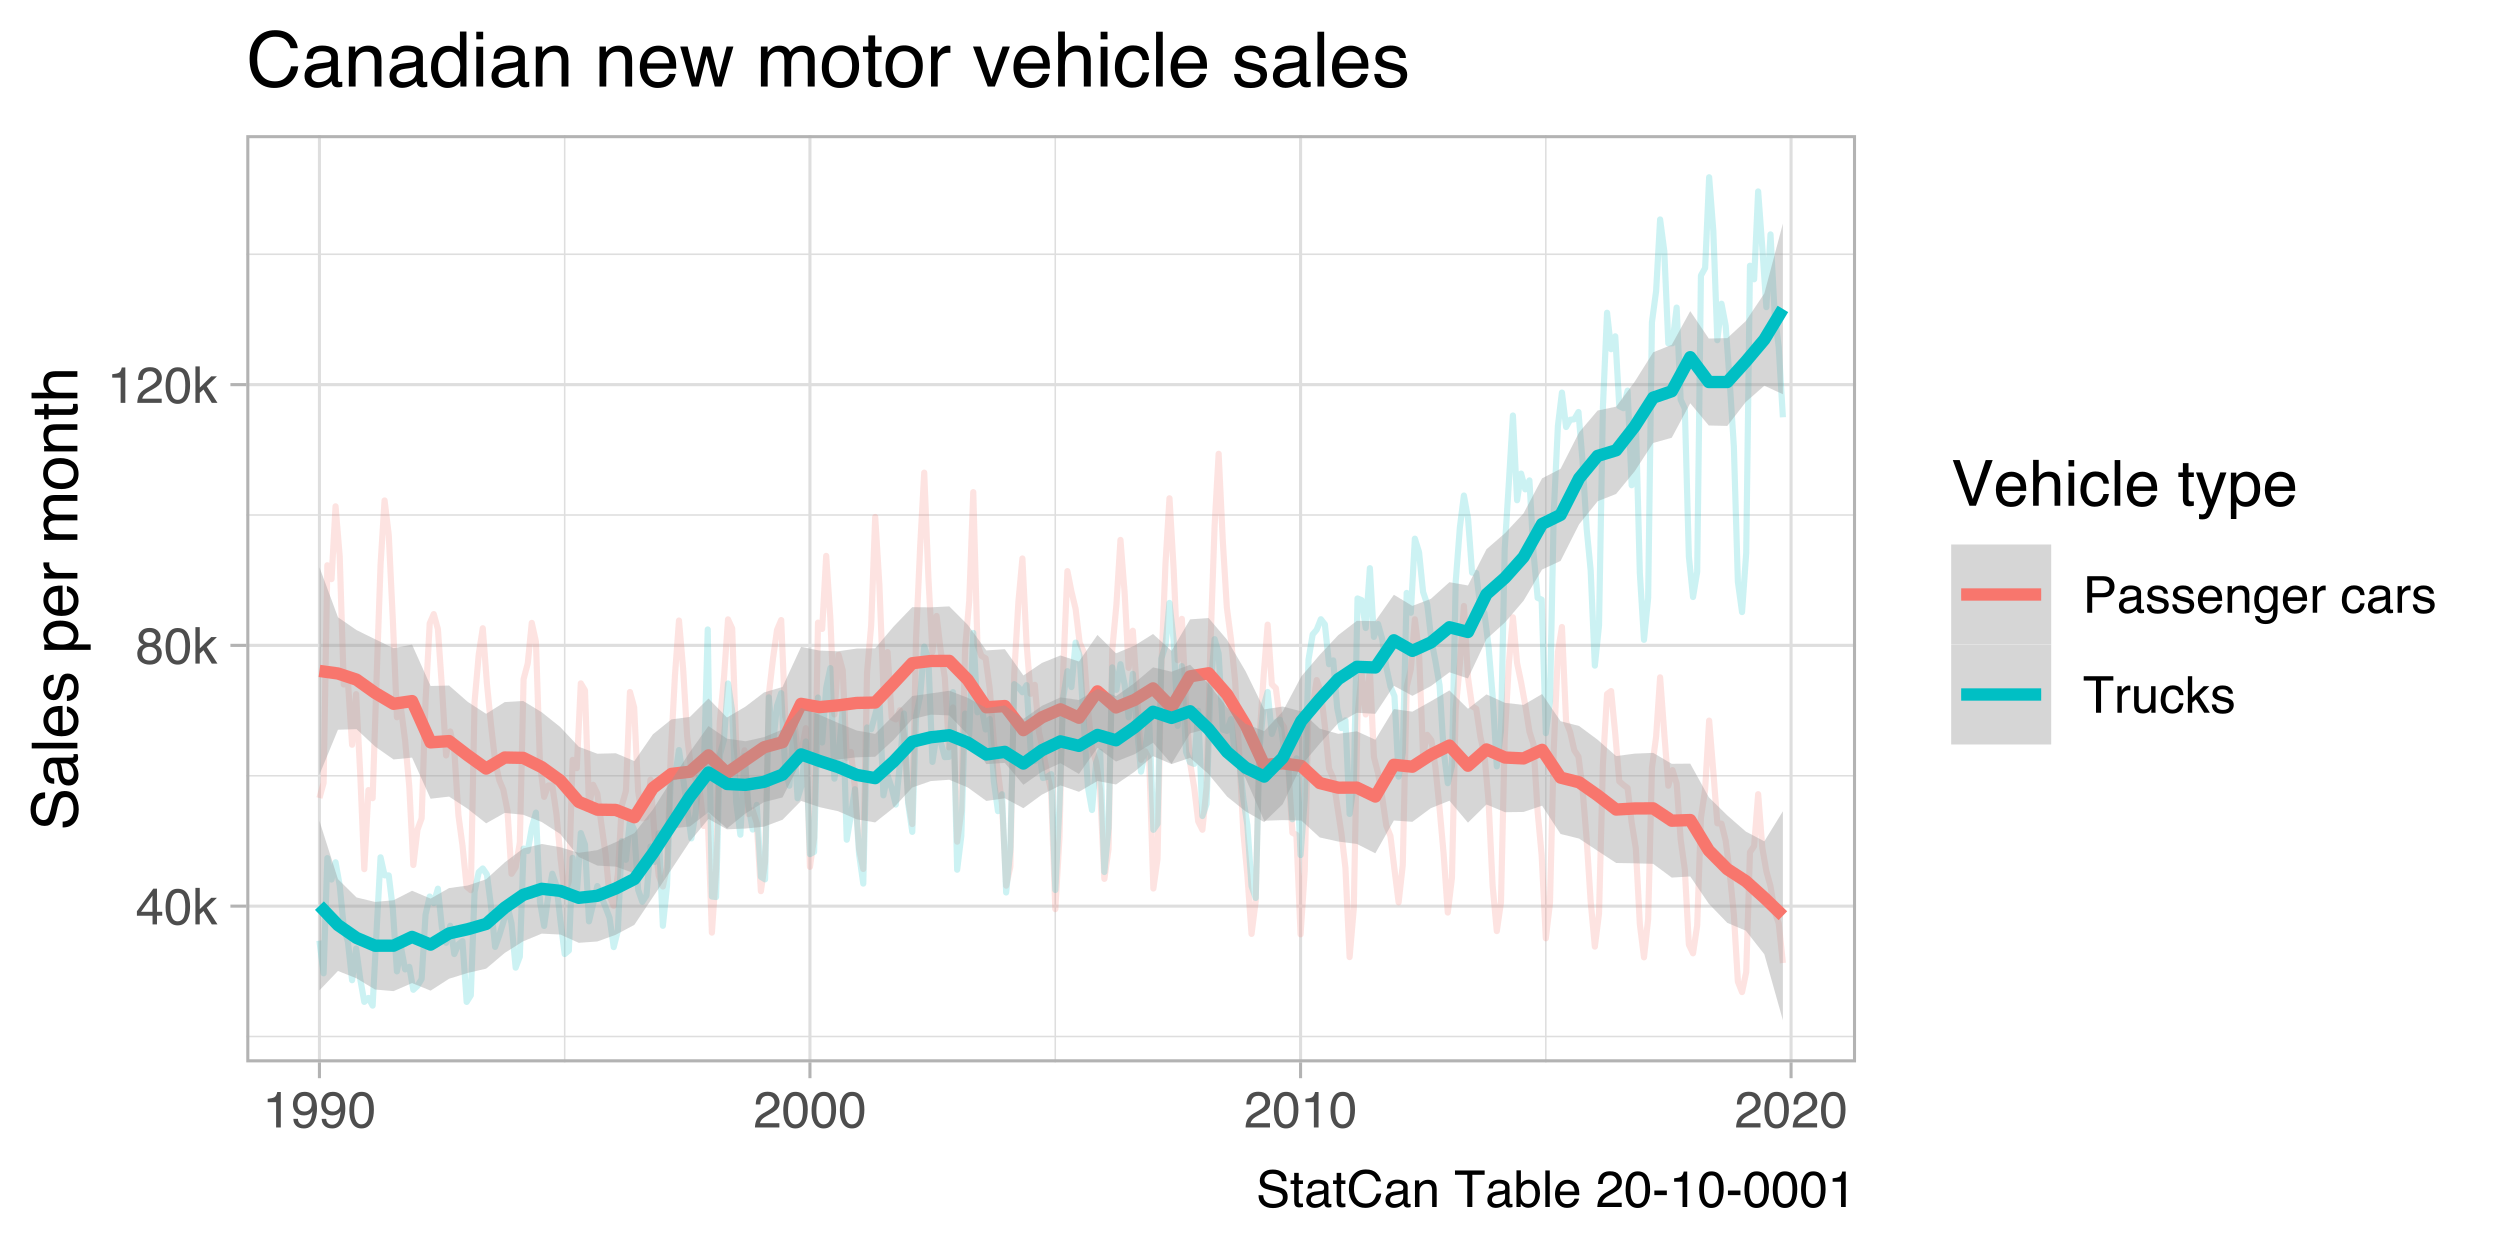 <?xml version="1.0" encoding="UTF-8"?>
<svg xmlns="http://www.w3.org/2000/svg" xmlns:xlink="http://www.w3.org/1999/xlink" width="432pt" height="216pt" viewBox="0 0 432 216" version="1.1">
<defs>
<g>
<symbol overflow="visible" id="glyph0-0">
<path style="stroke:none;" d="M 0.281 0 L 0.281 -6.312 L 5.297 -6.312 L 5.297 0 Z M 4.5 -0.797 L 4.5 -5.516 L 1.078 -5.516 L 1.078 -0.797 Z M 4.5 -0.797 "/>
</symbol>
<symbol overflow="visible" id="glyph0-1">
<path style="stroke:none;" d="M 2.906 -2.172 L 2.906 -4.969 L 0.938 -2.172 Z M 2.922 0 L 2.922 -1.5 L 0.219 -1.5 L 0.219 -2.266 L 3.047 -6.172 L 3.688 -6.172 L 3.688 -2.172 L 4.594 -2.172 L 4.594 -1.5 L 3.688 -1.5 L 3.688 0 Z M 2.922 0 "/>
</symbol>
<symbol overflow="visible" id="glyph0-2">
<path style="stroke:none;" d="M 2.375 -6.156 C 3.176 -6.156 3.754 -5.828 4.109 -5.172 C 4.379 -4.66 4.516 -3.961 4.516 -3.078 C 4.516 -2.242 4.391 -1.555 4.141 -1.016 C 3.785 -0.223 3.195 0.172 2.375 0.172 C 1.633 0.172 1.082 -0.148 0.719 -0.797 C 0.426 -1.328 0.281 -2.047 0.281 -2.953 C 0.281 -3.648 0.367 -4.25 0.547 -4.75 C 0.879 -5.688 1.488 -6.156 2.375 -6.156 Z M 2.375 -0.531 C 2.77 -0.531 3.086 -0.707 3.328 -1.062 C 3.566 -1.426 3.688 -2.086 3.688 -3.047 C 3.688 -3.754 3.598 -4.332 3.422 -4.781 C 3.254 -5.227 2.922 -5.453 2.422 -5.453 C 1.973 -5.453 1.641 -5.238 1.422 -4.812 C 1.211 -4.383 1.109 -3.754 1.109 -2.922 C 1.109 -2.297 1.176 -1.789 1.312 -1.406 C 1.52 -0.82 1.875 -0.531 2.375 -0.531 Z M 2.375 -0.531 "/>
</symbol>
<symbol overflow="visible" id="glyph0-3">
<path style="stroke:none;" d="M 0.547 -6.312 L 1.297 -6.312 L 1.297 -2.641 L 3.281 -4.594 L 4.266 -4.594 L 2.5 -2.875 L 4.359 0 L 3.375 0 L 1.938 -2.312 L 1.297 -1.734 L 1.297 0 L 0.547 0 Z M 0.547 -6.312 "/>
</symbol>
<symbol overflow="visible" id="glyph0-4">
<path style="stroke:none;" d="M 2.391 -3.578 C 2.734 -3.578 3 -3.672 3.188 -3.859 C 3.383 -4.047 3.484 -4.273 3.484 -4.547 C 3.484 -4.773 3.391 -4.984 3.203 -5.172 C 3.016 -5.359 2.734 -5.453 2.359 -5.453 C 1.992 -5.453 1.727 -5.359 1.562 -5.172 C 1.395 -4.984 1.312 -4.758 1.312 -4.5 C 1.312 -4.207 1.414 -3.977 1.625 -3.812 C 1.844 -3.656 2.098 -3.578 2.391 -3.578 Z M 2.438 -0.531 C 2.801 -0.531 3.098 -0.625 3.328 -0.812 C 3.566 -1.008 3.688 -1.301 3.688 -1.688 C 3.688 -2.082 3.562 -2.383 3.312 -2.594 C 3.07 -2.801 2.766 -2.906 2.391 -2.906 C 2.016 -2.906 1.707 -2.797 1.469 -2.578 C 1.238 -2.367 1.125 -2.078 1.125 -1.703 C 1.125 -1.391 1.227 -1.113 1.438 -0.875 C 1.656 -0.645 1.988 -0.531 2.438 -0.531 Z M 1.344 -3.281 C 1.125 -3.375 0.957 -3.477 0.844 -3.594 C 0.613 -3.82 0.5 -4.125 0.5 -4.5 C 0.5 -4.957 0.664 -5.348 1 -5.672 C 1.332 -6.004 1.801 -6.172 2.406 -6.172 C 3 -6.172 3.461 -6.016 3.797 -5.703 C 4.129 -5.391 4.297 -5.023 4.297 -4.609 C 4.297 -4.223 4.195 -3.914 4 -3.688 C 3.895 -3.551 3.727 -3.414 3.5 -3.281 C 3.758 -3.164 3.961 -3.031 4.109 -2.875 C 4.379 -2.594 4.516 -2.223 4.516 -1.766 C 4.516 -1.223 4.332 -0.766 3.969 -0.391 C 3.602 -0.016 3.086 0.172 2.422 0.172 C 1.828 0.172 1.32 0.008 0.906 -0.312 C 0.488 -0.633 0.281 -1.109 0.281 -1.734 C 0.281 -2.086 0.367 -2.395 0.547 -2.656 C 0.723 -2.926 0.988 -3.133 1.344 -3.281 Z M 1.344 -3.281 "/>
</symbol>
<symbol overflow="visible" id="glyph0-5">
<path style="stroke:none;" d="M 0.844 -4.359 L 0.844 -4.953 C 1.395 -5.004 1.781 -5.094 2 -5.219 C 2.227 -5.344 2.395 -5.645 2.5 -6.125 L 3.109 -6.125 L 3.109 0 L 2.297 0 L 2.297 -4.359 Z M 0.844 -4.359 "/>
</symbol>
<symbol overflow="visible" id="glyph0-6">
<path style="stroke:none;" d="M 0.281 0 C 0.301 -0.531 0.406 -0.988 0.594 -1.375 C 0.789 -1.77 1.164 -2.129 1.719 -2.453 L 2.547 -2.922 C 2.91 -3.141 3.164 -3.328 3.312 -3.484 C 3.551 -3.711 3.672 -3.984 3.672 -4.297 C 3.672 -4.648 3.562 -4.93 3.344 -5.141 C 3.133 -5.359 2.848 -5.469 2.484 -5.469 C 1.961 -5.469 1.598 -5.266 1.391 -4.859 C 1.285 -4.648 1.227 -4.352 1.219 -3.969 L 0.422 -3.969 C 0.43 -4.5 0.531 -4.938 0.719 -5.281 C 1.051 -5.875 1.645 -6.172 2.5 -6.172 C 3.195 -6.172 3.707 -5.977 4.031 -5.594 C 4.363 -5.219 4.531 -4.797 4.531 -4.328 C 4.531 -3.836 4.352 -3.414 4 -3.062 C 3.801 -2.863 3.441 -2.617 2.922 -2.328 L 2.344 -2 C 2.062 -1.844 1.836 -1.695 1.672 -1.562 C 1.391 -1.312 1.211 -1.035 1.141 -0.734 L 4.5 -0.734 L 4.5 0 Z M 0.281 0 "/>
</symbol>
<symbol overflow="visible" id="glyph0-7">
<path style="stroke:none;" d="M 1.172 -1.484 C 1.191 -1.055 1.352 -0.758 1.656 -0.594 C 1.82 -0.508 2 -0.469 2.188 -0.469 C 2.562 -0.469 2.879 -0.617 3.141 -0.922 C 3.398 -1.234 3.582 -1.863 3.688 -2.812 C 3.52 -2.539 3.305 -2.348 3.047 -2.234 C 2.797 -2.129 2.523 -2.078 2.234 -2.078 C 1.641 -2.078 1.172 -2.258 0.828 -2.625 C 0.484 -2.988 0.312 -3.461 0.312 -4.047 C 0.312 -4.609 0.477 -5.098 0.812 -5.516 C 1.156 -5.941 1.66 -6.156 2.328 -6.156 C 3.223 -6.156 3.844 -5.754 4.188 -4.953 C 4.375 -4.504 4.469 -3.945 4.469 -3.281 C 4.469 -2.531 4.352 -1.863 4.125 -1.281 C 3.75 -0.312 3.113 0.172 2.219 0.172 C 1.625 0.172 1.172 0.016 0.859 -0.297 C 0.547 -0.609 0.391 -1.004 0.391 -1.484 Z M 2.344 -2.75 C 2.645 -2.75 2.922 -2.848 3.172 -3.047 C 3.43 -3.254 3.562 -3.609 3.562 -4.109 C 3.562 -4.566 3.445 -4.906 3.219 -5.125 C 2.988 -5.344 2.695 -5.453 2.344 -5.453 C 1.969 -5.453 1.664 -5.32 1.438 -5.062 C 1.219 -4.812 1.109 -4.477 1.109 -4.062 C 1.109 -3.656 1.207 -3.332 1.406 -3.094 C 1.602 -2.863 1.914 -2.75 2.344 -2.75 Z M 2.344 -2.75 "/>
</symbol>
<symbol overflow="visible" id="glyph0-8">
<path style="stroke:none;" d="M 0.75 -6.312 L 3.594 -6.312 C 4.156 -6.312 4.609 -6.148 4.953 -5.828 C 5.297 -5.516 5.469 -5.07 5.469 -4.5 C 5.469 -4.008 5.312 -3.582 5 -3.219 C 4.695 -2.852 4.227 -2.672 3.594 -2.672 L 1.609 -2.672 L 1.609 0 L 0.75 0 Z M 4.594 -4.5 C 4.594 -4.957 4.422 -5.27 4.078 -5.438 C 3.891 -5.531 3.633 -5.578 3.312 -5.578 L 1.609 -5.578 L 1.609 -3.391 L 3.312 -3.391 C 3.695 -3.391 4.004 -3.469 4.234 -3.625 C 4.473 -3.789 4.594 -4.082 4.594 -4.5 Z M 4.594 -4.5 "/>
</symbol>
<symbol overflow="visible" id="glyph0-9">
<path style="stroke:none;" d="M 1.156 -1.219 C 1.156 -1 1.238 -0.82 1.406 -0.688 C 1.57 -0.562 1.766 -0.5 1.984 -0.5 C 2.254 -0.5 2.52 -0.562 2.781 -0.688 C 3.207 -0.895 3.422 -1.238 3.422 -1.719 L 3.422 -2.344 C 3.328 -2.281 3.203 -2.227 3.047 -2.188 C 2.898 -2.145 2.754 -2.117 2.609 -2.109 L 2.141 -2.047 C 1.867 -2.004 1.66 -1.945 1.516 -1.875 C 1.273 -1.738 1.156 -1.52 1.156 -1.219 Z M 3.031 -2.781 C 3.207 -2.812 3.328 -2.891 3.391 -3.016 C 3.422 -3.078 3.438 -3.176 3.438 -3.312 C 3.438 -3.57 3.344 -3.758 3.156 -3.875 C 2.969 -4 2.703 -4.062 2.359 -4.062 C 1.953 -4.062 1.664 -3.953 1.5 -3.734 C 1.406 -3.609 1.344 -3.43 1.312 -3.203 L 0.594 -3.203 C 0.602 -3.766 0.785 -4.156 1.141 -4.375 C 1.492 -4.602 1.906 -4.719 2.375 -4.719 C 2.914 -4.719 3.352 -4.613 3.688 -4.406 C 4.02 -4.195 4.188 -3.875 4.188 -3.438 L 4.188 -0.797 C 4.188 -0.711 4.203 -0.645 4.234 -0.594 C 4.273 -0.551 4.348 -0.531 4.453 -0.531 C 4.484 -0.531 4.52 -0.531 4.562 -0.531 C 4.602 -0.531 4.648 -0.535 4.703 -0.547 L 4.703 0.016 C 4.578 0.055 4.484 0.078 4.422 0.078 C 4.359 0.086 4.273 0.094 4.172 0.094 C 3.898 0.094 3.707 0 3.594 -0.188 C 3.531 -0.281 3.484 -0.422 3.453 -0.609 C 3.297 -0.398 3.07 -0.219 2.781 -0.062 C 2.488 0.082 2.16 0.156 1.797 0.156 C 1.367 0.156 1.02 0.023 0.75 -0.234 C 0.488 -0.492 0.359 -0.816 0.359 -1.203 C 0.359 -1.629 0.488 -1.957 0.75 -2.188 C 1.02 -2.426 1.367 -2.578 1.797 -2.641 Z M 2.391 -4.719 Z M 2.391 -4.719 "/>
</symbol>
<symbol overflow="visible" id="glyph0-10">
<path style="stroke:none;" d="M 1.031 -1.438 C 1.051 -1.188 1.113 -0.988 1.219 -0.844 C 1.414 -0.602 1.754 -0.484 2.234 -0.484 C 2.516 -0.484 2.766 -0.539 2.984 -0.656 C 3.203 -0.781 3.312 -0.973 3.312 -1.234 C 3.312 -1.43 3.223 -1.582 3.047 -1.688 C 2.941 -1.75 2.723 -1.82 2.391 -1.906 L 1.781 -2.062 C 1.383 -2.164 1.094 -2.273 0.906 -2.391 C 0.57 -2.598 0.406 -2.891 0.406 -3.266 C 0.406 -3.691 0.562 -4.039 0.875 -4.312 C 1.195 -4.582 1.617 -4.719 2.141 -4.719 C 2.836 -4.719 3.336 -4.516 3.641 -4.109 C 3.836 -3.848 3.93 -3.57 3.922 -3.281 L 3.203 -3.281 C 3.18 -3.457 3.117 -3.613 3.016 -3.75 C 2.836 -3.957 2.531 -4.062 2.094 -4.062 C 1.801 -4.062 1.578 -4.004 1.422 -3.891 C 1.273 -3.773 1.203 -3.629 1.203 -3.453 C 1.203 -3.254 1.301 -3.094 1.5 -2.969 C 1.613 -2.895 1.781 -2.832 2 -2.781 L 2.516 -2.656 C 3.066 -2.52 3.438 -2.391 3.625 -2.266 C 3.926 -2.066 4.078 -1.754 4.078 -1.328 C 4.078 -0.922 3.922 -0.566 3.609 -0.266 C 3.305 0.023 2.832 0.172 2.188 0.172 C 1.508 0.172 1.023 0.02 0.734 -0.281 C 0.453 -0.594 0.301 -0.977 0.281 -1.438 Z M 2.172 -4.719 Z M 2.172 -4.719 "/>
</symbol>
<symbol overflow="visible" id="glyph0-11">
<path style="stroke:none;" d="M 2.484 -4.703 C 2.805 -4.703 3.117 -4.625 3.422 -4.469 C 3.734 -4.32 3.969 -4.125 4.125 -3.875 C 4.281 -3.645 4.383 -3.375 4.438 -3.062 C 4.488 -2.852 4.516 -2.516 4.516 -2.047 L 1.141 -2.047 C 1.148 -1.586 1.258 -1.211 1.469 -0.922 C 1.676 -0.641 1.992 -0.5 2.422 -0.5 C 2.828 -0.5 3.148 -0.633 3.391 -0.906 C 3.523 -1.062 3.625 -1.238 3.688 -1.438 L 4.453 -1.438 C 4.43 -1.27 4.363 -1.082 4.25 -0.875 C 4.133 -0.664 4.004 -0.5 3.859 -0.375 C 3.629 -0.145 3.344 0.008 3 0.094 C 2.812 0.133 2.598 0.156 2.359 0.156 C 1.785 0.156 1.301 -0.051 0.906 -0.469 C 0.508 -0.883 0.312 -1.469 0.312 -2.219 C 0.312 -2.945 0.508 -3.539 0.906 -4 C 1.312 -4.469 1.836 -4.703 2.484 -4.703 Z M 3.719 -2.672 C 3.688 -3.004 3.613 -3.27 3.5 -3.469 C 3.281 -3.844 2.926 -4.031 2.438 -4.031 C 2.082 -4.031 1.785 -3.898 1.547 -3.641 C 1.305 -3.391 1.176 -3.066 1.156 -2.672 Z M 2.406 -4.719 Z M 2.406 -4.719 "/>
</symbol>
<symbol overflow="visible" id="glyph0-12">
<path style="stroke:none;" d="M 0.562 -4.594 L 1.297 -4.594 L 1.297 -3.953 C 1.516 -4.211 1.742 -4.398 1.984 -4.516 C 2.234 -4.641 2.508 -4.703 2.812 -4.703 C 3.457 -4.703 3.895 -4.473 4.125 -4.016 C 4.25 -3.766 4.312 -3.41 4.312 -2.953 L 4.312 0 L 3.531 0 L 3.531 -2.906 C 3.531 -3.176 3.488 -3.398 3.406 -3.578 C 3.27 -3.859 3.02 -4 2.656 -4 C 2.477 -4 2.328 -3.984 2.203 -3.953 C 1.992 -3.891 1.812 -3.766 1.656 -3.578 C 1.52 -3.422 1.43 -3.258 1.391 -3.094 C 1.359 -2.938 1.344 -2.707 1.344 -2.406 L 1.344 0 L 0.562 0 Z M 2.391 -4.719 Z M 2.391 -4.719 "/>
</symbol>
<symbol overflow="visible" id="glyph0-13">
<path style="stroke:none;" d="M 2.188 -4.688 C 2.551 -4.688 2.867 -4.598 3.141 -4.422 C 3.285 -4.316 3.43 -4.172 3.578 -3.984 L 3.578 -4.562 L 4.297 -4.562 L 4.297 -0.375 C 4.297 0.207 4.207 0.672 4.031 1.016 C 3.719 1.641 3.113 1.953 2.219 1.953 C 1.727 1.953 1.312 1.836 0.969 1.609 C 0.633 1.391 0.445 1.047 0.406 0.578 L 1.188 0.578 C 1.227 0.773 1.301 0.93 1.406 1.047 C 1.582 1.223 1.859 1.312 2.234 1.312 C 2.828 1.312 3.219 1.098 3.406 0.672 C 3.508 0.43 3.555 -0.004 3.547 -0.641 C 3.391 -0.398 3.203 -0.223 2.984 -0.109 C 2.773 0.004 2.488 0.062 2.125 0.062 C 1.633 0.062 1.203 -0.113 0.828 -0.469 C 0.453 -0.82 0.266 -1.41 0.266 -2.234 C 0.266 -3.004 0.453 -3.602 0.828 -4.031 C 1.203 -4.469 1.656 -4.688 2.188 -4.688 Z M 3.578 -2.312 C 3.578 -2.883 3.457 -3.305 3.219 -3.578 C 2.988 -3.859 2.691 -4 2.328 -4 C 1.785 -4 1.414 -3.742 1.219 -3.234 C 1.113 -2.961 1.062 -2.609 1.062 -2.172 C 1.062 -1.648 1.164 -1.254 1.375 -0.984 C 1.582 -0.711 1.863 -0.578 2.219 -0.578 C 2.77 -0.578 3.16 -0.828 3.391 -1.328 C 3.516 -1.609 3.578 -1.938 3.578 -2.312 Z M 2.281 -4.719 Z M 2.281 -4.719 "/>
</symbol>
<symbol overflow="visible" id="glyph0-14">
<path style="stroke:none;" d="M 0.594 -4.594 L 1.328 -4.594 L 1.328 -3.812 C 1.379 -3.957 1.523 -4.141 1.766 -4.359 C 2.004 -4.586 2.273 -4.703 2.578 -4.703 C 2.586 -4.703 2.609 -4.695 2.641 -4.688 C 2.68 -4.688 2.742 -4.688 2.828 -4.688 L 2.828 -3.859 C 2.773 -3.867 2.727 -3.875 2.688 -3.875 C 2.656 -3.883 2.617 -3.891 2.578 -3.891 C 2.18 -3.891 1.879 -3.766 1.672 -3.516 C 1.461 -3.266 1.359 -2.973 1.359 -2.641 L 1.359 0 L 0.594 0 Z M 0.594 -4.594 "/>
</symbol>
<symbol overflow="visible" id="glyph0-15">
<path style="stroke:none;" d=""/>
</symbol>
<symbol overflow="visible" id="glyph0-16">
<path style="stroke:none;" d="M 2.344 -4.734 C 2.863 -4.734 3.285 -4.609 3.609 -4.359 C 3.93 -4.109 4.125 -3.672 4.188 -3.047 L 3.438 -3.047 C 3.395 -3.336 3.289 -3.578 3.125 -3.766 C 2.957 -3.953 2.695 -4.047 2.344 -4.047 C 1.852 -4.047 1.5 -3.801 1.281 -3.312 C 1.145 -3.008 1.078 -2.629 1.078 -2.172 C 1.078 -1.703 1.172 -1.312 1.359 -1 C 1.555 -0.688 1.867 -0.531 2.297 -0.531 C 2.609 -0.531 2.859 -0.625 3.047 -0.812 C 3.234 -1.008 3.363 -1.281 3.438 -1.625 L 4.188 -1.625 C 4.102 -1.02 3.891 -0.57 3.547 -0.281 C 3.203 0 2.766 0.141 2.234 0.141 C 1.629 0.141 1.145 -0.078 0.781 -0.516 C 0.426 -0.961 0.25 -1.516 0.25 -2.172 C 0.25 -2.984 0.445 -3.613 0.844 -4.062 C 1.238 -4.508 1.738 -4.734 2.344 -4.734 Z M 2.219 -4.719 Z M 2.219 -4.719 "/>
</symbol>
<symbol overflow="visible" id="glyph0-17">
<path style="stroke:none;" d="M 5.266 -6.312 L 5.266 -5.562 L 3.141 -5.562 L 3.141 0 L 2.266 0 L 2.266 -5.562 L 0.141 -5.562 L 0.141 -6.312 Z M 5.266 -6.312 "/>
</symbol>
<symbol overflow="visible" id="glyph0-18">
<path style="stroke:none;" d="M 1.344 -4.594 L 1.344 -1.547 C 1.344 -1.305 1.379 -1.113 1.453 -0.969 C 1.586 -0.695 1.844 -0.562 2.219 -0.562 C 2.758 -0.562 3.125 -0.801 3.312 -1.281 C 3.426 -1.539 3.484 -1.895 3.484 -2.344 L 3.484 -4.594 L 4.25 -4.594 L 4.25 0 L 3.516 0 L 3.531 -0.672 C 3.426 -0.504 3.301 -0.359 3.156 -0.234 C 2.863 0.004 2.504 0.125 2.078 0.125 C 1.422 0.125 0.977 -0.094 0.75 -0.531 C 0.613 -0.77 0.547 -1.082 0.547 -1.469 L 0.547 -4.594 Z M 2.406 -4.719 Z M 2.406 -4.719 "/>
</symbol>
<symbol overflow="visible" id="glyph0-19">
<path style="stroke:none;" d="M 1.234 -2.031 C 1.254 -1.676 1.336 -1.383 1.484 -1.156 C 1.766 -0.738 2.266 -0.531 2.984 -0.531 C 3.305 -0.531 3.598 -0.578 3.859 -0.672 C 4.367 -0.848 4.625 -1.164 4.625 -1.625 C 4.625 -1.969 4.516 -2.211 4.297 -2.359 C 4.078 -2.504 3.738 -2.629 3.281 -2.734 L 2.422 -2.922 C 1.859 -3.055 1.461 -3.195 1.234 -3.344 C 0.836 -3.602 0.641 -4 0.641 -4.531 C 0.641 -5.094 0.832 -5.555 1.219 -5.922 C 1.613 -6.285 2.172 -6.469 2.891 -6.469 C 3.555 -6.469 4.117 -6.305 4.578 -5.984 C 5.035 -5.672 5.266 -5.16 5.266 -4.453 L 4.469 -4.453 C 4.426 -4.797 4.332 -5.055 4.188 -5.234 C 3.926 -5.566 3.484 -5.734 2.859 -5.734 C 2.359 -5.734 2 -5.625 1.781 -5.406 C 1.562 -5.195 1.453 -4.953 1.453 -4.672 C 1.453 -4.359 1.578 -4.133 1.828 -4 C 2.004 -3.906 2.391 -3.789 2.984 -3.656 L 3.859 -3.453 C 4.285 -3.348 4.617 -3.211 4.859 -3.047 C 5.254 -2.754 5.453 -2.328 5.453 -1.766 C 5.453 -1.066 5.195 -0.566 4.688 -0.266 C 4.188 0.035 3.598 0.188 2.922 0.188 C 2.141 0.188 1.523 -0.016 1.078 -0.422 C 0.629 -0.816 0.41 -1.352 0.422 -2.031 Z M 2.953 -6.484 Z M 2.953 -6.484 "/>
</symbol>
<symbol overflow="visible" id="glyph0-20">
<path style="stroke:none;" d="M 0.719 -5.891 L 1.5 -5.891 L 1.5 -4.594 L 2.234 -4.594 L 2.234 -3.969 L 1.5 -3.969 L 1.5 -0.969 C 1.5 -0.801 1.555 -0.691 1.672 -0.641 C 1.723 -0.609 1.82 -0.594 1.969 -0.594 C 2 -0.594 2.035 -0.594 2.078 -0.594 C 2.129 -0.594 2.18 -0.598 2.234 -0.609 L 2.234 0 C 2.148 0.02 2.055 0.035 1.953 0.047 C 1.859 0.066 1.758 0.078 1.656 0.078 C 1.289 0.078 1.039 -0.016 0.906 -0.203 C 0.781 -0.391 0.719 -0.629 0.719 -0.922 L 0.719 -3.969 L 0.094 -3.969 L 0.094 -4.594 L 0.719 -4.594 Z M 0.719 -5.891 "/>
</symbol>
<symbol overflow="visible" id="glyph0-21">
<path style="stroke:none;" d="M 3.328 -6.484 C 4.129 -6.484 4.75 -6.27 5.188 -5.844 C 5.625 -5.426 5.867 -4.953 5.922 -4.422 L 5.094 -4.422 C 5 -4.828 4.812 -5.145 4.531 -5.375 C 4.25 -5.613 3.852 -5.734 3.344 -5.734 C 2.719 -5.734 2.211 -5.516 1.828 -5.078 C 1.453 -4.641 1.266 -3.973 1.266 -3.078 C 1.266 -2.336 1.438 -1.738 1.781 -1.281 C 2.125 -0.82 2.633 -0.594 3.312 -0.594 C 3.945 -0.594 4.43 -0.832 4.766 -1.312 C 4.93 -1.57 5.062 -1.906 5.156 -2.312 L 5.984 -2.312 C 5.91 -1.656 5.664 -1.102 5.25 -0.656 C 4.75 -0.113 4.07 0.156 3.219 0.156 C 2.488 0.156 1.875 -0.062 1.375 -0.5 C 0.719 -1.094 0.391 -2 0.391 -3.219 C 0.391 -4.156 0.633 -4.922 1.125 -5.516 C 1.656 -6.16 2.391 -6.484 3.328 -6.484 Z M 3.156 -6.484 Z M 3.156 -6.484 "/>
</symbol>
<symbol overflow="visible" id="glyph0-22">
<path style="stroke:none;" d="M 0.5 -6.328 L 1.266 -6.328 L 1.266 -4.047 C 1.43 -4.266 1.629 -4.43 1.859 -4.547 C 2.098 -4.66 2.352 -4.719 2.625 -4.719 C 3.195 -4.719 3.66 -4.52 4.016 -4.125 C 4.379 -3.738 4.562 -3.16 4.562 -2.391 C 4.562 -1.66 4.383 -1.055 4.031 -0.578 C 3.676 -0.098 3.188 0.141 2.562 0.141 C 2.219 0.141 1.922 0.055 1.672 -0.109 C 1.535 -0.203 1.383 -0.363 1.219 -0.594 L 1.219 0 L 0.5 0 Z M 2.516 -0.531 C 2.93 -0.531 3.242 -0.695 3.453 -1.031 C 3.66 -1.363 3.766 -1.801 3.766 -2.344 C 3.766 -2.832 3.66 -3.234 3.453 -3.547 C 3.242 -3.867 2.938 -4.031 2.531 -4.031 C 2.188 -4.031 1.879 -3.898 1.609 -3.641 C 1.348 -3.379 1.219 -2.945 1.219 -2.344 C 1.219 -1.914 1.27 -1.566 1.375 -1.297 C 1.582 -0.785 1.961 -0.531 2.516 -0.531 Z M 2.516 -0.531 "/>
</symbol>
<symbol overflow="visible" id="glyph0-23">
<path style="stroke:none;" d="M 0.594 -6.312 L 1.359 -6.312 L 1.359 0 L 0.594 0 Z M 0.594 -6.312 "/>
</symbol>
<symbol overflow="visible" id="glyph0-24">
<path style="stroke:none;" d="M 0.359 -2.844 L 2.516 -2.844 L 2.516 -2.047 L 0.359 -2.047 Z M 0.359 -2.844 "/>
</symbol>
<symbol overflow="visible" id="glyph1-0">
<path style="stroke:none;" d="M 0 -0.359 L -7.891 -0.359 L -7.891 -6.625 L 0 -6.625 Z M -0.984 -5.625 L -6.906 -5.625 L -6.906 -1.344 L -0.984 -1.344 Z M -0.984 -5.625 "/>
</symbol>
<symbol overflow="visible" id="glyph1-1">
<path style="stroke:none;" d="M -2.547 -1.531 C -2.098 -1.562 -1.734 -1.672 -1.453 -1.859 C -0.93 -2.211 -0.672 -2.836 -0.672 -3.734 C -0.672 -4.129 -0.727 -4.492 -0.844 -4.828 C -1.062 -5.461 -1.457 -5.781 -2.031 -5.781 C -2.469 -5.781 -2.773 -5.645 -2.953 -5.375 C -3.129 -5.102 -3.285 -4.676 -3.422 -4.094 L -3.656 -3.031 C -3.82 -2.332 -4 -1.836 -4.188 -1.547 C -4.508 -1.047 -5 -0.797 -5.656 -0.797 C -6.363 -0.797 -6.945 -1.039 -7.406 -1.531 C -7.863 -2.02 -8.094 -2.711 -8.094 -3.609 C -8.094 -4.441 -7.891 -5.145 -7.484 -5.719 C -7.086 -6.301 -6.453 -6.594 -5.578 -6.594 L -5.578 -5.594 C -5.992 -5.531 -6.316 -5.414 -6.547 -5.25 C -6.961 -4.914 -7.172 -4.359 -7.172 -3.578 C -7.172 -2.953 -7.035 -2.5 -6.766 -2.219 C -6.504 -1.945 -6.195 -1.812 -5.844 -1.812 C -5.457 -1.812 -5.176 -1.973 -5 -2.297 C -4.883 -2.504 -4.738 -2.984 -4.562 -3.734 L -4.312 -4.828 C -4.188 -5.367 -4.02 -5.781 -3.812 -6.062 C -3.445 -6.57 -2.91 -6.828 -2.203 -6.828 C -1.328 -6.828 -0.703 -6.508 -0.328 -5.875 C 0.047 -5.238 0.234 -4.5 0.234 -3.656 C 0.234 -2.676 -0.016 -1.906 -0.516 -1.344 C -1.016 -0.789 -1.691 -0.52 -2.547 -0.531 Z M -8.109 -3.703 Z M -8.109 -3.703 "/>
</symbol>
<symbol overflow="visible" id="glyph1-2">
<path style="stroke:none;" d="M -1.531 -1.453 C -1.25 -1.453 -1.023 -1.551 -0.859 -1.75 C -0.703 -1.957 -0.625 -2.203 -0.625 -2.484 C -0.625 -2.816 -0.703 -3.145 -0.859 -3.469 C -1.117 -4.008 -1.551 -4.281 -2.156 -4.281 L -2.922 -4.281 C -2.848 -4.156 -2.785 -4 -2.734 -3.812 C -2.691 -3.633 -2.656 -3.453 -2.625 -3.266 L -2.562 -2.688 C -2.508 -2.332 -2.438 -2.066 -2.344 -1.891 C -2.164 -1.598 -1.895 -1.453 -1.531 -1.453 Z M -3.484 -3.797 C -3.516 -4.016 -3.609 -4.16 -3.766 -4.234 C -3.848 -4.273 -3.973 -4.297 -4.141 -4.297 C -4.461 -4.297 -4.695 -4.176 -4.844 -3.938 C -5 -3.707 -5.078 -3.375 -5.078 -2.938 C -5.078 -2.438 -4.941 -2.082 -4.672 -1.875 C -4.516 -1.75 -4.289 -1.672 -4 -1.641 L -4 -0.734 C -4.707 -0.754 -5.195 -0.984 -5.469 -1.422 C -5.75 -1.867 -5.891 -2.383 -5.891 -2.969 C -5.891 -3.645 -5.758 -4.191 -5.5 -4.609 C -5.25 -5.035 -4.848 -5.25 -4.297 -5.25 L -0.984 -5.25 C -0.891 -5.25 -0.812 -5.266 -0.75 -5.297 C -0.688 -5.336 -0.656 -5.426 -0.656 -5.562 C -0.656 -5.602 -0.656 -5.648 -0.656 -5.703 C -0.664 -5.766 -0.676 -5.82 -0.688 -5.875 L 0.031 -5.875 C 0.07 -5.727 0.098 -5.613 0.109 -5.531 C 0.117 -5.457 0.125 -5.352 0.125 -5.219 C 0.125 -4.883 0.004 -4.641 -0.234 -4.484 C -0.359 -4.41 -0.535 -4.359 -0.766 -4.328 C -0.504 -4.129 -0.281 -3.844 -0.094 -3.469 C 0.094 -3.102 0.188 -2.695 0.188 -2.25 C 0.188 -1.719 0.023 -1.281 -0.297 -0.938 C -0.617 -0.602 -1.023 -0.438 -1.516 -0.438 C -2.047 -0.438 -2.457 -0.602 -2.75 -0.938 C -3.039 -1.27 -3.223 -1.707 -3.297 -2.25 Z M -5.891 -2.984 Z M -5.891 -2.984 "/>
</symbol>
<symbol overflow="visible" id="glyph1-3">
<path style="stroke:none;" d="M -7.891 -0.734 L -7.891 -1.703 L 0 -1.703 L 0 -0.734 Z M -7.891 -0.734 "/>
</symbol>
<symbol overflow="visible" id="glyph1-4">
<path style="stroke:none;" d="M -5.875 -3.109 C -5.875 -3.516 -5.781 -3.906 -5.594 -4.281 C -5.406 -4.664 -5.156 -4.961 -4.844 -5.172 C -4.562 -5.359 -4.223 -5.484 -3.828 -5.547 C -3.566 -5.609 -3.145 -5.641 -2.562 -5.641 L -2.562 -1.422 C -1.977 -1.441 -1.508 -1.578 -1.156 -1.828 C -0.812 -2.086 -0.641 -2.488 -0.641 -3.031 C -0.641 -3.539 -0.805 -3.945 -1.141 -4.25 C -1.328 -4.414 -1.551 -4.535 -1.812 -4.609 L -1.812 -5.562 C -1.594 -5.531 -1.352 -5.441 -1.094 -5.297 C -0.832 -5.16 -0.625 -5.004 -0.469 -4.828 C -0.176 -4.535 0.02 -4.176 0.125 -3.75 C 0.176 -3.508 0.203 -3.242 0.203 -2.953 C 0.203 -2.234 -0.055 -1.625 -0.578 -1.125 C -1.098 -0.633 -1.828 -0.391 -2.766 -0.391 C -3.691 -0.391 -4.441 -0.641 -5.016 -1.141 C -5.586 -1.641 -5.875 -2.297 -5.875 -3.109 Z M -3.328 -4.641 C -3.754 -4.609 -4.094 -4.52 -4.344 -4.375 C -4.801 -4.102 -5.031 -3.66 -5.031 -3.047 C -5.031 -2.598 -4.867 -2.223 -4.547 -1.922 C -4.234 -1.629 -3.828 -1.473 -3.328 -1.453 Z M -5.891 -3.016 Z M -5.891 -3.016 "/>
</symbol>
<symbol overflow="visible" id="glyph1-5">
<path style="stroke:none;" d="M -1.812 -1.281 C -1.488 -1.312 -1.238 -1.395 -1.062 -1.531 C -0.75 -1.77 -0.594 -2.191 -0.594 -2.797 C -0.594 -3.148 -0.672 -3.461 -0.828 -3.734 C -0.984 -4.004 -1.223 -4.141 -1.547 -4.141 C -1.797 -4.141 -1.984 -4.031 -2.109 -3.812 C -2.191 -3.676 -2.285 -3.398 -2.391 -2.984 L -2.578 -2.219 C -2.703 -1.727 -2.836 -1.367 -2.984 -1.141 C -3.254 -0.723 -3.617 -0.516 -4.078 -0.516 C -4.617 -0.516 -5.055 -0.707 -5.391 -1.094 C -5.734 -1.488 -5.906 -2.02 -5.906 -2.688 C -5.906 -3.551 -5.648 -4.176 -5.141 -4.562 C -4.816 -4.801 -4.469 -4.914 -4.094 -4.906 L -4.094 -4 C -4.312 -3.977 -4.508 -3.898 -4.688 -3.766 C -4.945 -3.547 -5.078 -3.16 -5.078 -2.609 C -5.078 -2.242 -5.004 -1.969 -4.859 -1.781 C -4.723 -1.594 -4.539 -1.5 -4.312 -1.5 C -4.062 -1.5 -3.863 -1.625 -3.719 -1.875 C -3.625 -2.008 -3.539 -2.219 -3.469 -2.5 L -3.312 -3.141 C -3.145 -3.836 -2.984 -4.301 -2.828 -4.531 C -2.578 -4.914 -2.191 -5.109 -1.672 -5.109 C -1.148 -5.109 -0.703 -4.91 -0.328 -4.516 C 0.035 -4.129 0.219 -3.539 0.219 -2.75 C 0.219 -1.895 0.023 -1.285 -0.359 -0.922 C -0.754 -0.566 -1.238 -0.379 -1.812 -0.359 Z M -5.891 -2.719 Z M -5.891 -2.719 "/>
</symbol>
<symbol overflow="visible" id="glyph1-6">
<path style="stroke:none;" d=""/>
</symbol>
<symbol overflow="visible" id="glyph1-7">
<path style="stroke:none;" d="M -0.656 -3.141 C -0.656 -3.586 -0.844 -3.957 -1.219 -4.25 C -1.594 -4.551 -2.156 -4.703 -2.906 -4.703 C -3.363 -4.703 -3.758 -4.641 -4.094 -4.516 C -4.727 -4.266 -5.047 -3.805 -5.047 -3.141 C -5.047 -2.461 -4.711 -2.004 -4.047 -1.766 C -3.68 -1.629 -3.223 -1.562 -2.672 -1.562 C -2.234 -1.562 -1.859 -1.629 -1.547 -1.766 C -0.953 -2.016 -0.656 -2.473 -0.656 -3.141 Z M -5.719 -0.641 L -5.719 -1.578 L -4.969 -1.578 C -5.227 -1.766 -5.426 -1.973 -5.562 -2.203 C -5.781 -2.535 -5.891 -2.922 -5.891 -3.359 C -5.891 -4.004 -5.641 -4.555 -5.141 -5.016 C -4.641 -5.473 -3.926 -5.703 -3 -5.703 C -1.75 -5.703 -0.852 -5.375 -0.312 -4.719 C 0.02 -4.301 0.188 -3.816 0.188 -3.266 C 0.188 -2.828 0.094 -2.461 -0.094 -2.172 C -0.195 -2.004 -0.379 -1.812 -0.641 -1.594 L 2.297 -1.594 L 2.297 -0.641 Z M -5.719 -0.641 "/>
</symbol>
<symbol overflow="visible" id="glyph1-8">
<path style="stroke:none;" d="M -5.75 -0.734 L -5.75 -1.656 L -4.766 -1.656 C -4.953 -1.727 -5.18 -1.91 -5.453 -2.203 C -5.734 -2.492 -5.875 -2.832 -5.875 -3.219 C -5.875 -3.238 -5.875 -3.27 -5.875 -3.312 C -5.875 -3.352 -5.867 -3.426 -5.859 -3.531 L -4.828 -3.531 C -4.836 -3.477 -4.844 -3.426 -4.844 -3.375 C -4.852 -3.32 -4.859 -3.27 -4.859 -3.219 C -4.859 -2.727 -4.703 -2.352 -4.391 -2.094 C -4.078 -1.832 -3.719 -1.703 -3.312 -1.703 L 0 -1.703 L 0 -0.734 Z M -5.75 -0.734 "/>
</symbol>
<symbol overflow="visible" id="glyph1-9">
<path style="stroke:none;" d="M -5.75 -0.703 L -5.75 -1.672 L -4.938 -1.672 C -5.219 -1.898 -5.422 -2.102 -5.547 -2.281 C -5.766 -2.602 -5.875 -2.969 -5.875 -3.375 C -5.875 -3.832 -5.766 -4.203 -5.547 -4.484 C -5.41 -4.641 -5.219 -4.781 -4.969 -4.906 C -5.281 -5.125 -5.508 -5.379 -5.656 -5.672 C -5.801 -5.961 -5.875 -6.285 -5.875 -6.641 C -5.875 -7.41 -5.598 -7.938 -5.047 -8.219 C -4.742 -8.375 -4.336 -8.453 -3.828 -8.453 L 0 -8.453 L 0 -7.438 L -4 -7.438 C -4.383 -7.438 -4.645 -7.344 -4.781 -7.156 C -4.926 -6.969 -5 -6.734 -5 -6.453 C -5 -6.078 -4.867 -5.75 -4.609 -5.469 C -4.359 -5.195 -3.938 -5.062 -3.344 -5.062 L 0 -5.062 L 0 -4.078 L -3.75 -4.078 C -4.145 -4.078 -4.43 -4.031 -4.609 -3.938 C -4.879 -3.789 -5.016 -3.52 -5.016 -3.125 C -5.016 -2.758 -4.867 -2.426 -4.578 -2.125 C -4.297 -1.82 -3.785 -1.672 -3.047 -1.672 L 0 -1.672 L 0 -0.703 Z M -5.75 -0.703 "/>
</symbol>
<symbol overflow="visible" id="glyph1-10">
<path style="stroke:none;" d="M -0.625 -2.984 C -0.625 -3.629 -0.863 -4.07 -1.344 -4.312 C -1.832 -4.551 -2.375 -4.672 -2.969 -4.672 C -3.508 -4.672 -3.945 -4.582 -4.281 -4.406 C -4.812 -4.133 -5.078 -3.664 -5.078 -3 C -5.078 -2.406 -4.848 -1.973 -4.391 -1.703 C -3.941 -1.441 -3.398 -1.312 -2.766 -1.312 C -2.148 -1.312 -1.641 -1.441 -1.234 -1.703 C -0.828 -1.973 -0.625 -2.398 -0.625 -2.984 Z M -5.922 -3.031 C -5.922 -3.77 -5.672 -4.395 -5.172 -4.906 C -4.68 -5.414 -3.957 -5.672 -3 -5.672 C -2.07 -5.672 -1.305 -5.445 -0.703 -5 C -0.098 -4.551 0.203 -3.852 0.203 -2.906 C 0.203 -2.113 -0.062 -1.484 -0.594 -1.016 C -1.125 -0.547 -1.844 -0.312 -2.75 -0.312 C -3.719 -0.312 -4.488 -0.555 -5.062 -1.047 C -5.633 -1.535 -5.922 -2.195 -5.922 -3.031 Z M -5.891 -3 Z M -5.891 -3 "/>
</symbol>
<symbol overflow="visible" id="glyph1-11">
<path style="stroke:none;" d="M -5.75 -0.703 L -5.75 -1.625 L -4.938 -1.625 C -5.27 -1.895 -5.508 -2.18 -5.656 -2.484 C -5.801 -2.797 -5.875 -3.133 -5.875 -3.5 C -5.875 -4.32 -5.594 -4.875 -5.031 -5.156 C -4.719 -5.312 -4.27 -5.391 -3.688 -5.391 L 0 -5.391 L 0 -4.422 L -3.625 -4.422 C -3.977 -4.422 -4.258 -4.367 -4.469 -4.266 C -4.832 -4.086 -5.016 -3.773 -5.016 -3.328 C -5.016 -3.098 -4.988 -2.91 -4.938 -2.766 C -4.863 -2.492 -4.707 -2.258 -4.469 -2.062 C -4.281 -1.906 -4.082 -1.801 -3.875 -1.75 C -3.676 -1.695 -3.391 -1.672 -3.016 -1.672 L 0 -1.672 L 0 -0.703 Z M -5.891 -2.984 Z M -5.891 -2.984 "/>
</symbol>
<symbol overflow="visible" id="glyph1-12">
<path style="stroke:none;" d="M -7.359 -0.906 L -7.359 -1.875 L -5.75 -1.875 L -5.75 -2.797 L -4.969 -2.797 L -4.969 -1.875 L -1.203 -1.875 C -1.004 -1.875 -0.875 -1.941 -0.812 -2.078 C -0.77 -2.16 -0.75 -2.285 -0.75 -2.453 C -0.75 -2.504 -0.75 -2.555 -0.75 -2.609 C -0.75 -2.66 -0.754 -2.723 -0.766 -2.797 L 0 -2.797 C 0.031 -2.68 0.051 -2.562 0.062 -2.438 C 0.082 -2.32 0.094 -2.195 0.094 -2.062 C 0.094 -1.613 -0.02 -1.305 -0.25 -1.141 C -0.488 -0.984 -0.789 -0.906 -1.156 -0.906 L -4.969 -0.906 L -4.969 -0.125 L -5.75 -0.125 L -5.75 -0.906 Z M -7.359 -0.906 "/>
</symbol>
<symbol overflow="visible" id="glyph1-13">
<path style="stroke:none;" d="M -7.922 -0.703 L -7.922 -1.672 L -4.969 -1.672 C -5.258 -1.898 -5.469 -2.109 -5.594 -2.297 C -5.789 -2.609 -5.891 -2.992 -5.891 -3.453 C -5.891 -4.285 -5.598 -4.852 -5.016 -5.156 C -4.691 -5.312 -4.25 -5.391 -3.688 -5.391 L 0 -5.391 L 0 -4.406 L -3.625 -4.406 C -4.051 -4.406 -4.363 -4.352 -4.562 -4.25 C -4.875 -4.07 -5.031 -3.738 -5.031 -3.25 C -5.031 -2.852 -4.891 -2.488 -4.609 -2.156 C -4.336 -1.832 -3.816 -1.672 -3.047 -1.672 L 0 -1.672 L 0 -0.703 Z M -7.922 -0.703 "/>
</symbol>
<symbol overflow="visible" id="glyph2-0">
<path style="stroke:none;" d="M 0.359 0 L 0.359 -7.891 L 6.625 -7.891 L 6.625 0 Z M 5.625 -0.984 L 5.625 -6.906 L 1.344 -6.906 L 1.344 -0.984 Z M 5.625 -0.984 "/>
</symbol>
<symbol overflow="visible" id="glyph2-1">
<path style="stroke:none;" d="M 1.469 -7.891 L 3.734 -1.172 L 5.969 -7.891 L 7.172 -7.891 L 4.281 0 L 3.156 0 L 0.281 -7.891 Z M 1.469 -7.891 "/>
</symbol>
<symbol overflow="visible" id="glyph2-2">
<path style="stroke:none;" d="M 3.109 -5.875 C 3.516 -5.875 3.906 -5.781 4.281 -5.594 C 4.664 -5.406 4.961 -5.156 5.172 -4.844 C 5.359 -4.562 5.484 -4.223 5.547 -3.828 C 5.609 -3.566 5.641 -3.145 5.641 -2.562 L 1.422 -2.562 C 1.441 -1.977 1.578 -1.508 1.828 -1.156 C 2.086 -0.812 2.488 -0.641 3.031 -0.641 C 3.539 -0.641 3.945 -0.805 4.25 -1.141 C 4.414 -1.328 4.535 -1.551 4.609 -1.812 L 5.562 -1.812 C 5.531 -1.594 5.441 -1.352 5.297 -1.094 C 5.16 -0.832 5.004 -0.625 4.828 -0.469 C 4.535 -0.176 4.176 0.02 3.75 0.125 C 3.508 0.176 3.242 0.203 2.953 0.203 C 2.234 0.203 1.625 -0.055 1.125 -0.578 C 0.633 -1.098 0.391 -1.828 0.391 -2.766 C 0.391 -3.691 0.641 -4.441 1.141 -5.016 C 1.641 -5.586 2.297 -5.875 3.109 -5.875 Z M 4.641 -3.328 C 4.609 -3.754 4.52 -4.094 4.375 -4.344 C 4.102 -4.801 3.66 -5.031 3.047 -5.031 C 2.598 -5.031 2.223 -4.867 1.922 -4.547 C 1.629 -4.234 1.473 -3.828 1.453 -3.328 Z M 3.016 -5.891 Z M 3.016 -5.891 "/>
</symbol>
<symbol overflow="visible" id="glyph2-3">
<path style="stroke:none;" d="M 0.703 -7.922 L 1.672 -7.922 L 1.672 -4.969 C 1.898 -5.258 2.109 -5.469 2.297 -5.594 C 2.609 -5.789 2.992 -5.891 3.453 -5.891 C 4.285 -5.891 4.852 -5.598 5.156 -5.016 C 5.312 -4.691 5.391 -4.25 5.391 -3.688 L 5.391 0 L 4.406 0 L 4.406 -3.625 C 4.406 -4.051 4.352 -4.363 4.25 -4.562 C 4.07 -4.875 3.738 -5.031 3.25 -5.031 C 2.852 -5.031 2.488 -4.891 2.156 -4.609 C 1.832 -4.336 1.672 -3.816 1.672 -3.047 L 1.672 0 L 0.703 0 Z M 0.703 -7.922 "/>
</symbol>
<symbol overflow="visible" id="glyph2-4">
<path style="stroke:none;" d="M 0.703 -5.719 L 1.688 -5.719 L 1.688 0 L 0.703 0 Z M 0.703 -7.891 L 1.688 -7.891 L 1.688 -6.797 L 0.703 -6.797 Z M 0.703 -7.891 "/>
</symbol>
<symbol overflow="visible" id="glyph2-5">
<path style="stroke:none;" d="M 2.922 -5.922 C 3.578 -5.922 4.109 -5.758 4.516 -5.438 C 4.922 -5.125 5.164 -4.582 5.25 -3.812 L 4.297 -3.812 C 4.242 -4.164 4.113 -4.457 3.906 -4.688 C 3.707 -4.926 3.379 -5.047 2.922 -5.047 C 2.305 -5.047 1.867 -4.75 1.609 -4.156 C 1.43 -3.758 1.344 -3.273 1.344 -2.703 C 1.344 -2.129 1.461 -1.645 1.703 -1.25 C 1.953 -0.852 2.336 -0.656 2.859 -0.656 C 3.266 -0.656 3.582 -0.773 3.812 -1.016 C 4.051 -1.266 4.211 -1.602 4.297 -2.031 L 5.25 -2.031 C 5.133 -1.27 4.863 -0.711 4.438 -0.359 C 4.008 -0.004 3.457 0.172 2.781 0.172 C 2.031 0.172 1.43 -0.102 0.984 -0.656 C 0.535 -1.207 0.312 -1.895 0.312 -2.719 C 0.312 -3.727 0.555 -4.516 1.047 -5.078 C 1.535 -5.641 2.16 -5.922 2.922 -5.922 Z M 2.781 -5.891 Z M 2.781 -5.891 "/>
</symbol>
<symbol overflow="visible" id="glyph2-6">
<path style="stroke:none;" d="M 0.734 -7.891 L 1.703 -7.891 L 1.703 0 L 0.734 0 Z M 0.734 -7.891 "/>
</symbol>
<symbol overflow="visible" id="glyph2-7">
<path style="stroke:none;" d=""/>
</symbol>
<symbol overflow="visible" id="glyph2-8">
<path style="stroke:none;" d="M 0.906 -7.359 L 1.875 -7.359 L 1.875 -5.75 L 2.797 -5.75 L 2.797 -4.969 L 1.875 -4.969 L 1.875 -1.203 C 1.875 -1.004 1.941 -0.875 2.078 -0.812 C 2.16 -0.77 2.285 -0.75 2.453 -0.75 C 2.504 -0.75 2.555 -0.75 2.609 -0.75 C 2.66 -0.75 2.723 -0.754 2.797 -0.766 L 2.797 0 C 2.68 0.031 2.562 0.051 2.438 0.062 C 2.32 0.082 2.195 0.094 2.062 0.094 C 1.613 0.094 1.305 -0.02 1.141 -0.25 C 0.984 -0.488 0.906 -0.789 0.906 -1.156 L 0.906 -4.969 L 0.125 -4.969 L 0.125 -5.75 L 0.906 -5.75 Z M 0.906 -7.359 "/>
</symbol>
<symbol overflow="visible" id="glyph2-9">
<path style="stroke:none;" d="M 4.297 -5.75 L 5.375 -5.75 C 5.238 -5.383 4.938 -4.547 4.469 -3.234 C 4.113 -2.242 3.816 -1.438 3.578 -0.812 C 3.023 0.656 2.633 1.551 2.406 1.875 C 2.176 2.195 1.781 2.359 1.219 2.359 C 1.082 2.359 0.977 2.352 0.906 2.344 C 0.832 2.332 0.742 2.312 0.641 2.281 L 0.641 1.406 C 0.805 1.445 0.926 1.473 1 1.484 C 1.07 1.492 1.141 1.5 1.203 1.5 C 1.379 1.5 1.508 1.469 1.594 1.406 C 1.676 1.352 1.75 1.285 1.812 1.203 C 1.82 1.172 1.883 1.02 2 0.75 C 2.113 0.488 2.191 0.297 2.234 0.172 L 0.109 -5.75 L 1.203 -5.75 L 2.75 -1.062 Z M 2.75 -5.891 Z M 2.75 -5.891 "/>
</symbol>
<symbol overflow="visible" id="glyph2-10">
<path style="stroke:none;" d="M 3.141 -0.656 C 3.586 -0.656 3.957 -0.844 4.25 -1.219 C 4.551 -1.594 4.703 -2.156 4.703 -2.906 C 4.703 -3.363 4.641 -3.758 4.516 -4.094 C 4.266 -4.727 3.805 -5.047 3.141 -5.047 C 2.461 -5.047 2.004 -4.711 1.766 -4.047 C 1.629 -3.68 1.562 -3.223 1.562 -2.672 C 1.562 -2.234 1.629 -1.859 1.766 -1.547 C 2.016 -0.953 2.473 -0.656 3.141 -0.656 Z M 0.641 -5.719 L 1.578 -5.719 L 1.578 -4.969 C 1.766 -5.227 1.973 -5.426 2.203 -5.562 C 2.535 -5.781 2.922 -5.891 3.359 -5.891 C 4.004 -5.891 4.555 -5.641 5.016 -5.141 C 5.473 -4.641 5.703 -3.926 5.703 -3 C 5.703 -1.75 5.375 -0.852 4.719 -0.312 C 4.301 0.02 3.816 0.188 3.266 0.188 C 2.828 0.188 2.461 0.094 2.172 -0.094 C 2.004 -0.195 1.812 -0.379 1.594 -0.641 L 1.594 2.297 L 0.641 2.297 Z M 0.641 -5.719 "/>
</symbol>
<symbol overflow="visible" id="glyph3-0">
<path style="stroke:none;" d="M 0.422 0 L 0.422 -9.469 L 7.938 -9.469 L 7.938 0 Z M 6.75 -1.188 L 6.75 -8.281 L 1.609 -8.281 L 1.609 -1.188 Z M 6.75 -1.188 "/>
</symbol>
<symbol overflow="visible" id="glyph3-1">
<path style="stroke:none;" d="M 5 -9.734 C 6.195 -9.734 7.125 -9.414 7.781 -8.781 C 8.445 -8.145 8.816 -7.426 8.891 -6.625 L 7.641 -6.625 C 7.492 -7.238 7.207 -7.723 6.781 -8.078 C 6.363 -8.43 5.773 -8.609 5.016 -8.609 C 4.078 -8.609 3.32 -8.281 2.75 -7.625 C 2.176 -6.969 1.891 -5.961 1.891 -4.609 C 1.891 -3.504 2.145 -2.609 2.656 -1.922 C 3.176 -1.234 3.953 -0.891 4.984 -0.891 C 5.93 -0.891 6.648 -1.25 7.141 -1.969 C 7.398 -2.352 7.598 -2.859 7.734 -3.484 L 8.984 -3.484 C 8.867 -2.484 8.5 -1.645 7.875 -0.969 C 7.125 -0.156 6.109 0.25 4.828 0.25 C 3.723 0.25 2.801 -0.082 2.062 -0.75 C 1.07 -1.633 0.578 -2.992 0.578 -4.828 C 0.578 -6.234 0.945 -7.379 1.688 -8.266 C 2.488 -9.242 3.594 -9.734 5 -9.734 Z M 4.734 -9.734 Z M 4.734 -9.734 "/>
</symbol>
<symbol overflow="visible" id="glyph3-2">
<path style="stroke:none;" d="M 1.734 -1.844 C 1.734 -1.5 1.852 -1.227 2.094 -1.031 C 2.344 -0.844 2.641 -0.75 2.984 -0.75 C 3.391 -0.75 3.785 -0.844 4.172 -1.031 C 4.805 -1.352 5.125 -1.867 5.125 -2.578 L 5.125 -3.516 C 4.988 -3.422 4.805 -3.344 4.578 -3.281 C 4.359 -3.227 4.141 -3.188 3.922 -3.156 L 3.219 -3.062 C 2.801 -3.008 2.488 -2.922 2.281 -2.797 C 1.914 -2.598 1.734 -2.281 1.734 -1.844 Z M 4.547 -4.188 C 4.816 -4.219 5 -4.328 5.094 -4.516 C 5.133 -4.617 5.156 -4.77 5.156 -4.969 C 5.156 -5.363 5.016 -5.648 4.734 -5.828 C 4.453 -6.004 4.051 -6.094 3.531 -6.094 C 2.926 -6.094 2.5 -5.93 2.25 -5.609 C 2.102 -5.422 2.008 -5.148 1.969 -4.797 L 0.891 -4.797 C 0.91 -5.648 1.188 -6.242 1.719 -6.578 C 2.25 -6.91 2.863 -7.078 3.562 -7.078 C 4.375 -7.078 5.031 -6.922 5.531 -6.609 C 6.039 -6.297 6.297 -5.812 6.297 -5.156 L 6.297 -1.188 C 6.297 -1.062 6.316 -0.961 6.359 -0.891 C 6.41 -0.816 6.516 -0.781 6.672 -0.781 C 6.723 -0.781 6.781 -0.785 6.844 -0.797 C 6.914 -0.805 6.988 -0.816 7.062 -0.828 L 7.062 0.031 C 6.875 0.082 6.734 0.113 6.641 0.125 C 6.547 0.133 6.422 0.141 6.266 0.141 C 5.859 0.141 5.566 0 5.391 -0.281 C 5.297 -0.426 5.227 -0.641 5.188 -0.922 C 4.945 -0.609 4.602 -0.336 4.156 -0.109 C 3.719 0.117 3.234 0.234 2.703 0.234 C 2.066 0.234 1.547 0.039 1.141 -0.344 C 0.734 -0.738 0.531 -1.227 0.531 -1.812 C 0.531 -2.445 0.727 -2.941 1.125 -3.297 C 1.531 -3.648 2.055 -3.867 2.703 -3.953 Z M 3.594 -7.078 Z M 3.594 -7.078 "/>
</symbol>
<symbol overflow="visible" id="glyph3-3">
<path style="stroke:none;" d="M 0.844 -6.906 L 1.953 -6.906 L 1.953 -5.922 C 2.273 -6.328 2.617 -6.617 2.984 -6.797 C 3.359 -6.973 3.766 -7.062 4.203 -7.062 C 5.18 -7.062 5.848 -6.719 6.203 -6.031 C 6.391 -5.656 6.484 -5.117 6.484 -4.422 L 6.484 0 L 5.297 0 L 5.297 -4.359 C 5.297 -4.773 5.234 -5.113 5.109 -5.375 C 4.898 -5.801 4.523 -6.016 3.984 -6.016 C 3.711 -6.016 3.488 -5.988 3.312 -5.938 C 3 -5.844 2.719 -5.648 2.469 -5.359 C 2.281 -5.129 2.156 -4.895 2.094 -4.656 C 2.039 -4.414 2.016 -4.066 2.016 -3.609 L 2.016 0 L 0.844 0 Z M 3.578 -7.078 Z M 3.578 -7.078 "/>
</symbol>
<symbol overflow="visible" id="glyph3-4">
<path style="stroke:none;" d="M 1.578 -3.375 C 1.578 -2.633 1.734 -2.016 2.047 -1.516 C 2.367 -1.016 2.875 -0.766 3.562 -0.766 C 4.102 -0.766 4.547 -0.992 4.891 -1.453 C 5.234 -1.922 5.406 -2.586 5.406 -3.453 C 5.406 -4.316 5.227 -4.957 4.875 -5.375 C 4.52 -5.801 4.078 -6.016 3.547 -6.016 C 2.961 -6.016 2.488 -5.789 2.125 -5.344 C 1.758 -4.895 1.578 -4.238 1.578 -3.375 Z M 3.328 -7.031 C 3.859 -7.031 4.301 -6.914 4.656 -6.688 C 4.863 -6.562 5.098 -6.336 5.359 -6.016 L 5.359 -9.5 L 6.484 -9.5 L 6.484 0 L 5.438 0 L 5.438 -0.953 C 5.164 -0.535 4.844 -0.227 4.469 -0.031 C 4.102 0.156 3.68 0.25 3.203 0.25 C 2.43 0.25 1.766 -0.07 1.203 -0.719 C 0.641 -1.375 0.359 -2.238 0.359 -3.312 C 0.359 -4.312 0.613 -5.18 1.125 -5.922 C 1.645 -6.66 2.379 -7.031 3.328 -7.031 Z M 3.328 -7.031 "/>
</symbol>
<symbol overflow="visible" id="glyph3-5">
<path style="stroke:none;" d="M 0.844 -6.875 L 2.031 -6.875 L 2.031 0 L 0.844 0 Z M 0.844 -9.469 L 2.031 -9.469 L 2.031 -8.156 L 0.844 -8.156 Z M 0.844 -9.469 "/>
</symbol>
<symbol overflow="visible" id="glyph3-6">
<path style="stroke:none;" d=""/>
</symbol>
<symbol overflow="visible" id="glyph3-7">
<path style="stroke:none;" d="M 3.719 -7.062 C 4.219 -7.062 4.695 -6.945 5.156 -6.719 C 5.613 -6.488 5.961 -6.191 6.203 -5.828 C 6.43 -5.473 6.586 -5.066 6.672 -4.609 C 6.734 -4.285 6.766 -3.773 6.766 -3.078 L 1.703 -3.078 C 1.723 -2.379 1.891 -1.816 2.203 -1.391 C 2.516 -0.973 2.992 -0.766 3.641 -0.766 C 4.242 -0.766 4.727 -0.961 5.094 -1.359 C 5.301 -1.586 5.445 -1.859 5.531 -2.172 L 6.672 -2.172 C 6.641 -1.91 6.539 -1.625 6.375 -1.312 C 6.207 -1 6.016 -0.742 5.797 -0.547 C 5.453 -0.203 5.02 0.023 4.5 0.141 C 4.219 0.211 3.898 0.25 3.547 0.25 C 2.68 0.25 1.953 -0.062 1.359 -0.688 C 0.766 -1.312 0.469 -2.188 0.469 -3.312 C 0.469 -4.426 0.766 -5.328 1.359 -6.016 C 1.961 -6.711 2.75 -7.062 3.719 -7.062 Z M 5.578 -4 C 5.523 -4.5 5.414 -4.898 5.25 -5.203 C 4.926 -5.766 4.395 -6.047 3.656 -6.047 C 3.125 -6.047 2.676 -5.852 2.312 -5.469 C 1.945 -5.082 1.754 -4.594 1.734 -4 Z M 3.609 -7.078 Z M 3.609 -7.078 "/>
</symbol>
<symbol overflow="visible" id="glyph3-8">
<path style="stroke:none;" d="M 1.391 -6.906 L 2.719 -1.469 L 4.062 -6.906 L 5.359 -6.906 L 6.719 -1.5 L 8.125 -6.906 L 9.297 -6.906 L 7.281 0 L 6.078 0 L 4.672 -5.344 L 3.312 0 L 2.109 0 L 0.109 -6.906 Z M 1.391 -6.906 "/>
</symbol>
<symbol overflow="visible" id="glyph3-9">
<path style="stroke:none;" d="M 0.844 -6.906 L 2 -6.906 L 2 -5.922 C 2.27 -6.266 2.52 -6.516 2.75 -6.672 C 3.125 -6.93 3.555 -7.062 4.047 -7.062 C 4.598 -7.062 5.039 -6.926 5.375 -6.656 C 5.562 -6.5 5.734 -6.27 5.891 -5.969 C 6.148 -6.344 6.453 -6.617 6.797 -6.797 C 7.148 -6.973 7.539 -7.062 7.969 -7.062 C 8.906 -7.062 9.539 -6.723 9.875 -6.047 C 10.051 -5.691 10.141 -5.207 10.141 -4.594 L 10.141 0 L 8.938 0 L 8.938 -4.797 C 8.938 -5.254 8.82 -5.566 8.594 -5.734 C 8.363 -5.91 8.082 -6 7.75 -6 C 7.289 -6 6.895 -5.848 6.562 -5.547 C 6.238 -5.242 6.078 -4.734 6.078 -4.016 L 6.078 0 L 4.906 0 L 4.906 -4.5 C 4.906 -4.969 4.848 -5.312 4.734 -5.531 C 4.555 -5.852 4.227 -6.016 3.75 -6.016 C 3.312 -6.016 2.91 -5.844 2.547 -5.5 C 2.191 -5.164 2.016 -4.551 2.016 -3.656 L 2.016 0 L 0.844 0 Z M 0.844 -6.906 "/>
</symbol>
<symbol overflow="visible" id="glyph3-10">
<path style="stroke:none;" d="M 3.594 -0.75 C 4.363 -0.75 4.891 -1.039 5.172 -1.625 C 5.461 -2.207 5.609 -2.852 5.609 -3.562 C 5.609 -4.207 5.504 -4.734 5.297 -5.141 C 4.961 -5.773 4.398 -6.094 3.609 -6.094 C 2.898 -6.094 2.383 -5.82 2.062 -5.281 C 1.738 -4.738 1.578 -4.082 1.578 -3.312 C 1.578 -2.582 1.738 -1.973 2.062 -1.484 C 2.383 -0.992 2.895 -0.75 3.594 -0.75 Z M 3.641 -7.109 C 4.523 -7.109 5.273 -6.812 5.891 -6.219 C 6.504 -5.625 6.812 -4.75 6.812 -3.594 C 6.812 -2.477 6.539 -1.555 6 -0.828 C 5.457 -0.109 4.617 0.25 3.484 0.25 C 2.535 0.25 1.781 -0.066 1.219 -0.703 C 0.656 -1.348 0.375 -2.211 0.375 -3.297 C 0.375 -4.461 0.664 -5.391 1.25 -6.078 C 1.844 -6.766 2.641 -7.109 3.641 -7.109 Z M 3.594 -7.078 Z M 3.594 -7.078 "/>
</symbol>
<symbol overflow="visible" id="glyph3-11">
<path style="stroke:none;" d="M 1.078 -8.828 L 2.25 -8.828 L 2.25 -6.906 L 3.359 -6.906 L 3.359 -5.953 L 2.25 -5.953 L 2.25 -1.453 C 2.25 -1.211 2.332 -1.051 2.5 -0.969 C 2.594 -0.914 2.742 -0.891 2.953 -0.891 C 3.004 -0.891 3.062 -0.891 3.125 -0.891 C 3.195 -0.898 3.273 -0.91 3.359 -0.922 L 3.359 0 C 3.223 0.039 3.082 0.066 2.938 0.078 C 2.801 0.098 2.645 0.109 2.469 0.109 C 1.926 0.109 1.555 -0.023 1.359 -0.297 C 1.172 -0.578 1.078 -0.941 1.078 -1.391 L 1.078 -5.953 L 0.141 -5.953 L 0.141 -6.906 L 1.078 -6.906 Z M 1.078 -8.828 "/>
</symbol>
<symbol overflow="visible" id="glyph3-12">
<path style="stroke:none;" d="M 0.891 -6.906 L 1.984 -6.906 L 1.984 -5.719 C 2.078 -5.945 2.297 -6.227 2.641 -6.562 C 2.992 -6.895 3.406 -7.062 3.875 -7.062 C 3.895 -7.062 3.93 -7.055 3.984 -7.047 C 4.035 -7.047 4.117 -7.039 4.234 -7.031 L 4.234 -5.797 C 4.172 -5.816 4.109 -5.828 4.047 -5.828 C 3.992 -5.828 3.93 -5.828 3.859 -5.828 C 3.273 -5.828 2.828 -5.641 2.516 -5.266 C 2.203 -4.891 2.047 -4.457 2.047 -3.969 L 2.047 0 L 0.891 0 Z M 0.891 -6.906 "/>
</symbol>
<symbol overflow="visible" id="glyph3-13">
<path style="stroke:none;" d="M 1.422 -6.906 L 3.266 -1.281 L 5.188 -6.906 L 6.453 -6.906 L 3.859 0 L 2.625 0 L 0.078 -6.906 Z M 1.422 -6.906 "/>
</symbol>
<symbol overflow="visible" id="glyph3-14">
<path style="stroke:none;" d="M 0.844 -9.5 L 2.016 -9.5 L 2.016 -5.969 C 2.285 -6.312 2.531 -6.555 2.75 -6.703 C 3.125 -6.953 3.594 -7.078 4.156 -7.078 C 5.156 -7.078 5.832 -6.723 6.188 -6.016 C 6.383 -5.641 6.484 -5.109 6.484 -4.422 L 6.484 0 L 5.281 0 L 5.281 -4.359 C 5.281 -4.859 5.219 -5.227 5.094 -5.469 C 4.883 -5.844 4.488 -6.031 3.906 -6.031 C 3.426 -6.031 2.988 -5.863 2.594 -5.531 C 2.207 -5.207 2.016 -4.582 2.016 -3.656 L 2.016 0 L 0.844 0 Z M 0.844 -9.5 "/>
</symbol>
<symbol overflow="visible" id="glyph3-15">
<path style="stroke:none;" d="M 3.516 -7.109 C 4.297 -7.109 4.926 -6.914 5.406 -6.531 C 5.895 -6.156 6.191 -5.504 6.297 -4.578 L 5.156 -4.578 C 5.094 -5.004 4.938 -5.359 4.688 -5.641 C 4.445 -5.922 4.055 -6.062 3.516 -6.062 C 2.773 -6.062 2.242 -5.703 1.922 -4.984 C 1.723 -4.516 1.625 -3.938 1.625 -3.25 C 1.625 -2.562 1.77 -1.977 2.062 -1.5 C 2.352 -1.031 2.812 -0.797 3.438 -0.797 C 3.914 -0.797 4.297 -0.941 4.578 -1.234 C 4.859 -1.523 5.051 -1.926 5.156 -2.438 L 6.297 -2.438 C 6.16 -1.52 5.832 -0.848 5.312 -0.422 C 4.801 -0.004 4.145 0.203 3.344 0.203 C 2.438 0.203 1.711 -0.125 1.172 -0.781 C 0.641 -1.445 0.375 -2.273 0.375 -3.266 C 0.375 -4.473 0.664 -5.414 1.25 -6.094 C 1.844 -6.77 2.598 -7.109 3.516 -7.109 Z M 3.328 -7.078 Z M 3.328 -7.078 "/>
</symbol>
<symbol overflow="visible" id="glyph3-16">
<path style="stroke:none;" d="M 0.891 -9.469 L 2.047 -9.469 L 2.047 0 L 0.891 0 Z M 0.891 -9.469 "/>
</symbol>
<symbol overflow="visible" id="glyph3-17">
<path style="stroke:none;" d="M 1.547 -2.172 C 1.578 -1.773 1.672 -1.477 1.828 -1.281 C 2.117 -0.906 2.629 -0.719 3.359 -0.719 C 3.785 -0.719 4.16 -0.812 4.484 -1 C 4.816 -1.188 4.984 -1.473 4.984 -1.859 C 4.984 -2.16 4.848 -2.391 4.578 -2.547 C 4.41 -2.641 4.082 -2.75 3.594 -2.875 L 2.672 -3.094 C 2.078 -3.238 1.641 -3.406 1.359 -3.594 C 0.867 -3.906 0.625 -4.336 0.625 -4.891 C 0.625 -5.547 0.859 -6.07 1.328 -6.469 C 1.797 -6.875 2.426 -7.078 3.219 -7.078 C 4.258 -7.078 5.008 -6.773 5.469 -6.172 C 5.758 -5.785 5.898 -5.367 5.891 -4.922 L 4.797 -4.922 C 4.773 -5.18 4.68 -5.422 4.516 -5.641 C 4.254 -5.941 3.797 -6.094 3.141 -6.094 C 2.691 -6.094 2.352 -6.008 2.125 -5.844 C 1.906 -5.676 1.797 -5.453 1.797 -5.172 C 1.797 -4.867 1.945 -4.629 2.25 -4.453 C 2.414 -4.348 2.664 -4.254 3 -4.172 L 3.766 -3.984 C 4.598 -3.785 5.16 -3.586 5.453 -3.391 C 5.898 -3.098 6.125 -2.633 6.125 -2 C 6.125 -1.383 5.891 -0.852 5.422 -0.406 C 4.953 0.039 4.242 0.266 3.297 0.266 C 2.266 0.266 1.535 0.031 1.109 -0.438 C 0.68 -0.906 0.453 -1.484 0.422 -2.172 Z M 3.25 -7.078 Z M 3.25 -7.078 "/>
</symbol>
</g>
<clipPath id="clip1">
  <path d="M 42.555 23.348 L 320.727 23.348 L 320.727 183.578 L 42.555 183.578 Z M 42.555 23.348 "/>
</clipPath>
<clipPath id="clip2">
  <path d="M 42.555 178 L 320.727 178 L 320.727 180 L 42.555 180 Z M 42.555 178 "/>
</clipPath>
<clipPath id="clip3">
  <path d="M 42.555 133 L 320.727 133 L 320.727 135 L 42.555 135 Z M 42.555 133 "/>
</clipPath>
<clipPath id="clip4">
  <path d="M 42.555 88 L 320.727 88 L 320.727 90 L 42.555 90 Z M 42.555 88 "/>
</clipPath>
<clipPath id="clip5">
  <path d="M 42.555 43 L 320.727 43 L 320.727 45 L 42.555 45 Z M 42.555 43 "/>
</clipPath>
<clipPath id="clip6">
  <path d="M 97 23.348 L 98 23.348 L 98 183.578 L 97 183.578 Z M 97 23.348 "/>
</clipPath>
<clipPath id="clip7">
  <path d="M 182 23.348 L 183 23.348 L 183 183.578 L 182 183.578 Z M 182 23.348 "/>
</clipPath>
<clipPath id="clip8">
  <path d="M 266 23.348 L 268 23.348 L 268 183.578 L 266 183.578 Z M 266 23.348 "/>
</clipPath>
<clipPath id="clip9">
  <path d="M 42.555 156 L 320.727 156 L 320.727 157 L 42.555 157 Z M 42.555 156 "/>
</clipPath>
<clipPath id="clip10">
  <path d="M 42.555 111 L 320.727 111 L 320.727 112 L 42.555 112 Z M 42.555 111 "/>
</clipPath>
<clipPath id="clip11">
  <path d="M 42.555 66 L 320.727 66 L 320.727 67 L 42.555 67 Z M 42.555 66 "/>
</clipPath>
<clipPath id="clip12">
  <path d="M 54 23.348 L 56 23.348 L 56 183.578 L 54 183.578 Z M 54 23.348 "/>
</clipPath>
<clipPath id="clip13">
  <path d="M 139 23.348 L 141 23.348 L 141 183.578 L 139 183.578 Z M 139 23.348 "/>
</clipPath>
<clipPath id="clip14">
  <path d="M 224 23.348 L 226 23.348 L 226 183.578 L 224 183.578 Z M 224 23.348 "/>
</clipPath>
<clipPath id="clip15">
  <path d="M 309 23.348 L 310 23.348 L 310 183.578 L 309 183.578 Z M 309 23.348 "/>
</clipPath>
<clipPath id="clip16">
  <path d="M 42.555 23.348 L 320.727 23.348 L 320.727 183.578 L 42.555 183.578 Z M 42.555 23.348 "/>
</clipPath>
</defs>
<g id="surface44">
<rect x="0" y="0" width="432" height="216" style="fill:rgb(100%,100%,100%);fill-opacity:1;stroke:none;"/>
<rect x="0" y="0" width="432" height="216" style="fill:rgb(100%,100%,100%);fill-opacity:1;stroke:none;"/>
<path style="fill:none;stroke-width:1.067;stroke-linecap:round;stroke-linejoin:round;stroke:rgb(100%,100%,100%);stroke-opacity:1;stroke-miterlimit:10;" d="M 0 216 L 432 216 L 432 0 L 0 0 Z M 0 216 "/>
<g clip-path="url(#clip1)" clip-rule="nonzero">
<path style=" stroke:none;fill-rule:nonzero;fill:rgb(100%,100%,100%);fill-opacity:1;" d="M 42.555 183.578 L 320.727 183.578 L 320.727 23.348 L 42.555 23.348 Z M 42.555 183.578 "/>
</g>
<g clip-path="url(#clip2)" clip-rule="nonzero">
<path style="fill:none;stroke-width:0.267;stroke-linecap:butt;stroke-linejoin:round;stroke:rgb(87.059%,87.059%,87.059%);stroke-opacity:1;stroke-miterlimit:10;" d="M 42.555 179.105 L 320.727 179.105 "/>
</g>
<g clip-path="url(#clip3)" clip-rule="nonzero">
<path style="fill:none;stroke-width:0.267;stroke-linecap:butt;stroke-linejoin:round;stroke:rgb(87.059%,87.059%,87.059%);stroke-opacity:1;stroke-miterlimit:10;" d="M 42.555 134.051 L 320.727 134.051 "/>
</g>
<g clip-path="url(#clip4)" clip-rule="nonzero">
<path style="fill:none;stroke-width:0.267;stroke-linecap:butt;stroke-linejoin:round;stroke:rgb(87.059%,87.059%,87.059%);stroke-opacity:1;stroke-miterlimit:10;" d="M 42.555 88.992 L 320.727 88.992 "/>
</g>
<g clip-path="url(#clip5)" clip-rule="nonzero">
<path style="fill:none;stroke-width:0.267;stroke-linecap:butt;stroke-linejoin:round;stroke:rgb(87.059%,87.059%,87.059%);stroke-opacity:1;stroke-miterlimit:10;" d="M 42.555 43.938 L 320.727 43.938 "/>
</g>
<g clip-path="url(#clip6)" clip-rule="nonzero">
<path style="fill:none;stroke-width:0.267;stroke-linecap:butt;stroke-linejoin:round;stroke:rgb(87.059%,87.059%,87.059%);stroke-opacity:1;stroke-miterlimit:10;" d="M 97.578 183.578 L 97.578 23.348 "/>
</g>
<g clip-path="url(#clip7)" clip-rule="nonzero">
<path style="fill:none;stroke-width:0.267;stroke-linecap:butt;stroke-linejoin:round;stroke:rgb(87.059%,87.059%,87.059%);stroke-opacity:1;stroke-miterlimit:10;" d="M 182.348 183.578 L 182.348 23.348 "/>
</g>
<g clip-path="url(#clip8)" clip-rule="nonzero">
<path style="fill:none;stroke-width:0.267;stroke-linecap:butt;stroke-linejoin:round;stroke:rgb(87.059%,87.059%,87.059%);stroke-opacity:1;stroke-miterlimit:10;" d="M 267.117 183.578 L 267.117 23.348 "/>
</g>
<g clip-path="url(#clip9)" clip-rule="nonzero">
<path style="fill:none;stroke-width:0.533;stroke-linecap:butt;stroke-linejoin:round;stroke:rgb(87.059%,87.059%,87.059%);stroke-opacity:1;stroke-miterlimit:10;" d="M 42.555 156.578 L 320.727 156.578 "/>
</g>
<g clip-path="url(#clip10)" clip-rule="nonzero">
<path style="fill:none;stroke-width:0.533;stroke-linecap:butt;stroke-linejoin:round;stroke:rgb(87.059%,87.059%,87.059%);stroke-opacity:1;stroke-miterlimit:10;" d="M 42.555 111.52 L 320.727 111.52 "/>
</g>
<g clip-path="url(#clip11)" clip-rule="nonzero">
<path style="fill:none;stroke-width:0.533;stroke-linecap:butt;stroke-linejoin:round;stroke:rgb(87.059%,87.059%,87.059%);stroke-opacity:1;stroke-miterlimit:10;" d="M 42.555 66.465 L 320.727 66.465 "/>
</g>
<g clip-path="url(#clip12)" clip-rule="nonzero">
<path style="fill:none;stroke-width:0.533;stroke-linecap:butt;stroke-linejoin:round;stroke:rgb(87.059%,87.059%,87.059%);stroke-opacity:1;stroke-miterlimit:10;" d="M 55.199 183.578 L 55.199 23.348 "/>
</g>
<g clip-path="url(#clip13)" clip-rule="nonzero">
<path style="fill:none;stroke-width:0.533;stroke-linecap:butt;stroke-linejoin:round;stroke:rgb(87.059%,87.059%,87.059%);stroke-opacity:1;stroke-miterlimit:10;" d="M 139.957 183.578 L 139.957 23.348 "/>
</g>
<g clip-path="url(#clip14)" clip-rule="nonzero">
<path style="fill:none;stroke-width:0.533;stroke-linecap:butt;stroke-linejoin:round;stroke:rgb(87.059%,87.059%,87.059%);stroke-opacity:1;stroke-miterlimit:10;" d="M 224.738 183.578 L 224.738 23.348 "/>
</g>
<g clip-path="url(#clip15)" clip-rule="nonzero">
<path style="fill:none;stroke-width:0.533;stroke-linecap:butt;stroke-linejoin:round;stroke:rgb(87.059%,87.059%,87.059%);stroke-opacity:1;stroke-miterlimit:10;" d="M 309.496 183.578 L 309.496 23.348 "/>
</g>
<path style="fill:none;stroke-width:1.067;stroke-linecap:butt;stroke-linejoin:round;stroke:rgb(97.255%,46.275%,42.745%);stroke-opacity:0.2;stroke-miterlimit:10;" d="M 55.199 137.898 L 55.918 135.293 L 56.566 97.68 L 57.289 100.07 L 57.984 87.492 L 58.703 96.176 L 59.398 118.277 L 60.117 117.695 L 60.84 128.691 L 61.535 119.949 L 62.254 133.816 L 62.949 150.191 L 63.668 136.527 L 64.391 137.926 L 65.039 118.195 L 65.758 97.629 L 66.453 86.48 L 67.176 92.426 L 67.871 106.906 L 68.59 123.945 L 69.309 122.594 L 70.004 127.973 L 70.727 135.98 L 71.422 149.469 L 72.141 143.363 L 72.859 141.398 L 73.535 121.148 L 74.254 107.715 L 74.949 106.117 L 75.668 108.703 L 76.363 118.703 L 77.086 130.539 L 77.805 126.398 L 78.5 129.641 L 79.219 140.902 L 79.914 146.082 L 80.637 153.219 L 81.355 153.82 L 82.004 121.289 L 82.723 113.121 L 83.422 108.562 L 84.141 118.117 L 84.836 125.176 L 85.555 131.492 L 86.273 134.805 L 86.973 136.457 L 87.691 140.094 L 88.387 150.992 L 89.105 149.863 L 89.824 145.621 L 90.477 117.344 L 91.195 114.652 L 91.891 107.637 L 92.609 110.902 L 93.309 132.062 L 94.027 137.695 L 94.746 135.73 L 95.441 135.75 L 96.16 140.727 L 96.859 148.328 L 97.578 154.246 L 98.297 152.32 L 98.945 131.316 L 99.668 132.734 L 100.363 118.086 L 101.082 119.301 L 101.777 139.258 L 102.496 135.617 L 103.219 137.125 L 103.914 142.418 L 104.633 147.5 L 105.328 154.789 L 106.051 156.52 L 106.77 151.055 L 107.441 139.215 L 108.16 136.668 L 108.855 119.574 L 109.578 122.215 L 110.273 136.738 L 110.992 141.406 L 111.711 141.207 L 112.406 134.727 L 113.129 144.691 L 113.824 151.301 L 114.543 153.18 L 115.262 149.75 L 115.914 130.172 L 116.633 116.699 L 117.328 107.23 L 118.047 115.605 L 118.742 127.242 L 119.465 133.184 L 120.184 134.582 L 120.879 136.262 L 121.598 142.723 L 122.297 141.078 L 123.016 161.156 L 123.734 150.422 L 124.383 124.723 L 125.102 117.137 L 125.801 107.031 L 126.52 108.594 L 127.215 128.812 L 127.934 134.676 L 128.652 129.652 L 129.352 140.691 L 130.07 140.027 L 130.766 142.238 L 131.484 153.992 L 132.203 148.914 L 132.855 119.98 L 133.574 113.797 L 134.27 108.855 L 134.988 107.148 L 135.688 123.875 L 136.406 126.23 L 137.125 123.332 L 137.82 129.766 L 138.543 129.504 L 139.238 125.824 L 139.957 149.789 L 140.676 144.758 L 141.348 107.59 L 142.07 108.684 L 142.766 96.059 L 143.484 106.867 L 144.18 123.453 L 144.898 113.145 L 145.621 115.828 L 146.316 130.949 L 147.035 129.926 L 147.73 136.051 L 148.449 146.688 L 149.172 150.156 L 149.82 116.277 L 150.539 108.082 L 151.234 89.332 L 151.957 101.082 L 152.652 118.84 L 153.371 112.676 L 154.09 123.984 L 154.789 124.316 L 155.508 122.73 L 156.203 127.012 L 156.922 138.25 L 157.641 142.398 L 158.293 110.262 L 159.012 94.281 L 159.707 81.676 L 160.426 99.82 L 161.125 112.672 L 161.844 106.441 L 162.562 112.508 L 163.258 117.043 L 163.977 129.148 L 164.676 122.246 L 165.395 145.438 L 166.113 140.09 L 166.762 112.215 L 167.48 103.871 L 168.18 85.043 L 168.898 111.426 L 169.594 113.336 L 170.312 113.758 L 171.035 119.086 L 171.73 128.164 L 172.449 133.422 L 173.145 138.887 L 173.863 153.039 L 174.586 149.789 L 175.258 116.531 L 175.977 104.039 L 176.672 96.508 L 177.391 111.254 L 178.09 119.891 L 178.809 118.344 L 179.527 126.469 L 180.223 129.66 L 180.941 133.531 L 181.641 136.785 L 182.359 157.094 L 183.078 144.684 L 183.727 115.805 L 184.449 98.688 L 185.145 102.219 L 185.863 105.215 L 186.559 111.059 L 187.281 112.715 L 188 122.523 L 188.695 129.266 L 189.414 131.668 L 190.109 136.617 L 190.832 151.867 L 191.551 146.715 L 192.199 112.238 L 192.918 104.473 L 193.617 93.301 L 194.336 102.449 L 195.031 115.402 L 195.75 108.992 L 196.469 119.613 L 197.168 131.293 L 197.887 129.82 L 198.582 131.18 L 199.301 153.531 L 200.02 148.406 L 200.672 115.48 L 201.391 97.5 L 202.086 86.105 L 202.805 98.309 L 203.504 114.086 L 204.223 106.941 L 204.941 121.824 L 205.637 131.793 L 206.355 136.09 L 207.055 141.957 L 207.773 143.379 L 208.492 136.066 L 209.164 111.383 L 209.883 90.871 L 210.582 78.418 L 211.301 93.508 L 211.996 104.957 L 212.715 110.48 L 213.434 117.734 L 214.133 130.086 L 214.852 143.902 L 215.547 151.242 L 216.266 161.375 L 216.988 155.691 L 217.637 127.637 L 218.355 116.781 L 219.051 107.938 L 219.773 118.25 L 220.469 118.926 L 221.188 124.605 L 221.906 125.637 L 222.602 132.441 L 223.324 143.895 L 224.02 144.258 L 224.738 161.453 L 225.457 150.477 L 226.109 122.5 L 226.828 122.207 L 227.523 117.516 L 228.242 119.539 L 228.938 125.508 L 229.66 132.812 L 230.379 134.445 L 231.074 139.242 L 231.793 143.961 L 232.488 149.961 L 233.211 165.383 L 233.93 157.055 L 234.578 123.625 L 235.297 116.383 L 235.996 123.457 L 236.715 115.719 L 237.41 130.82 L 238.129 133.613 L 238.848 137.797 L 239.547 142.652 L 240.266 144.453 L 240.961 150.219 L 241.68 155.918 L 242.398 149.504 L 243.074 118.68 L 243.793 115.613 L 244.488 107.016 L 245.207 112.785 L 245.906 130.395 L 246.625 126.98 L 247.344 127.93 L 248.039 132.578 L 248.758 139.711 L 249.457 147.535 L 250.176 157.691 L 250.895 151.699 L 251.543 122.555 L 252.266 114.793 L 252.961 104.711 L 253.68 117.168 L 254.375 122.027 L 255.094 122.48 L 255.816 127.359 L 256.512 130.426 L 257.23 138.543 L 257.926 153.051 L 258.645 160.887 L 259.367 155.926 L 260.016 127.48 L 260.734 114.637 L 261.43 106.672 L 262.152 114.578 L 262.848 117.906 L 263.566 121.859 L 264.285 126.434 L 264.98 128.613 L 265.703 140.27 L 266.398 147.777 L 267.117 162.137 L 267.836 155.984 L 268.488 129.523 L 269.207 112.691 L 269.902 108.34 L 270.621 124.723 L 271.316 126.48 L 272.039 129.656 L 272.758 130.742 L 273.453 136.18 L 274.172 145.031 L 274.867 155.762 L 275.59 163.574 L 276.309 157.848 L 276.98 132.152 L 277.699 119.934 L 278.398 119.418 L 279.117 126.832 L 279.812 135.016 L 280.531 135.633 L 281.25 136.172 L 281.949 142.109 L 282.668 146.59 L 283.363 159.684 L 284.082 165.426 L 284.801 158.816 L 285.453 132.715 L 286.172 127.336 L 286.867 117.047 L 287.586 126.715 L 288.285 135.77 L 289.004 133.078 L 289.723 135.383 L 290.418 145.09 L 291.137 150.273 L 291.836 163.223 L 292.555 164.734 L 293.273 159.914 L 293.922 141.273 L 294.645 136.453 L 295.34 124.523 L 296.059 133.344 L 296.754 142.262 L 297.473 142.328 L 298.195 145.258 L 298.891 150.812 L 299.609 158.004 L 300.305 169.621 L 301.023 171.434 L 301.746 167.973 L 302.395 147.258 L 303.113 146.188 L 303.809 137.238 L 304.531 146.543 L 305.227 150.547 L 305.945 153.133 L 306.664 157.535 L 307.359 159.543 L 308.082 166.41 "/>
<path style="fill:none;stroke-width:1.067;stroke-linecap:butt;stroke-linejoin:round;stroke:rgb(0%,74.902%,76.863%);stroke-opacity:0.2;stroke-miterlimit:10;" d="M 55.199 162.547 L 55.918 168.195 L 56.566 148.281 L 57.289 151.984 L 57.984 149.004 L 58.703 153.016 L 59.398 160.176 L 60.117 162.742 L 60.84 169.379 L 61.535 163.895 L 62.254 169.191 L 62.949 173.125 L 63.668 172.445 L 64.391 173.77 L 65.039 161.488 L 65.758 148.145 L 66.453 151.254 L 67.176 151.273 L 67.871 156.984 L 68.59 167.852 L 69.309 163.77 L 70.004 167.516 L 70.727 167.074 L 71.422 171.035 L 72.141 170.344 L 72.859 169.176 L 73.535 158.035 L 74.254 154.922 L 74.949 156.059 L 75.668 153.566 L 76.363 160.297 L 77.086 162.918 L 77.805 159.973 L 78.5 164.855 L 79.219 163.172 L 79.914 162.629 L 80.637 173.129 L 81.355 171.992 L 82.004 154.113 L 82.723 150.715 L 83.422 150.074 L 84.141 151.109 L 84.836 156.516 L 85.555 163.621 L 86.273 161.645 L 86.973 159.371 L 87.691 156.547 L 88.387 159.531 L 89.105 167.207 L 89.824 165.305 L 90.477 146.633 L 91.195 147.059 L 91.891 143.059 L 92.609 140.418 L 93.309 155.836 L 94.027 160.004 L 94.746 154.809 L 95.441 150.98 L 96.16 153.062 L 96.859 159.219 L 97.578 164.855 L 98.297 164.258 L 98.945 148.238 L 99.668 154.531 L 100.363 143.953 L 101.082 145.945 L 101.777 159.211 L 102.496 156.188 L 103.219 153.109 L 103.914 154.891 L 104.633 156.77 L 105.328 158.578 L 106.051 163.66 L 106.77 160.773 L 107.441 145.363 L 108.16 148.57 L 108.855 141.777 L 109.578 143.402 L 110.273 153.77 L 110.992 155.832 L 111.711 154.742 L 112.406 146.27 L 113.129 148.945 L 113.824 143.984 L 114.543 159.977 L 115.262 153.035 L 115.914 134.238 L 116.633 134.297 L 117.328 129.609 L 118.047 134.465 L 118.742 139.625 L 119.465 144.875 L 120.184 140.594 L 120.879 133.645 L 121.598 133.953 L 122.297 108.773 L 123.016 154.918 L 123.734 155.008 L 124.383 130.465 L 125.102 127.82 L 125.801 118.102 L 126.52 122.895 L 127.215 138.668 L 127.934 144.234 L 128.652 130.617 L 129.352 139.352 L 130.07 143.348 L 130.766 139.086 L 131.484 151.516 L 132.203 151.949 L 132.855 120.496 L 133.574 128.543 L 134.27 121.957 L 134.988 119.777 L 135.688 132.906 L 136.406 135.773 L 137.125 126.41 L 137.82 137.945 L 138.543 135.637 L 139.238 128.125 L 139.957 147.594 L 140.676 147.211 L 141.348 120.527 L 142.07 128.309 L 142.766 118.848 L 143.484 115.445 L 144.18 134.555 L 144.898 130.477 L 145.621 122.578 L 146.316 145.105 L 147.035 140.867 L 147.73 136.371 L 148.449 147.559 L 149.172 152.684 L 149.82 125.703 L 150.539 126.023 L 151.234 123.508 L 151.957 120.746 L 152.652 137.434 L 153.371 133.988 L 154.09 136.18 L 154.789 139.035 L 155.508 131.945 L 156.203 123.289 L 156.922 138.742 L 157.641 143.746 L 158.293 123.723 L 159.012 120.246 L 159.707 111.73 L 160.426 113.867 L 161.125 131.66 L 161.844 126.895 L 162.562 128.223 L 163.258 130.836 L 163.977 130.789 L 164.676 119.594 L 165.395 150.285 L 166.113 144.465 L 166.762 123.309 L 167.48 127.094 L 168.18 109.367 L 168.898 123.09 L 169.594 122.145 L 170.312 126.059 L 171.035 124.246 L 171.73 134.949 L 172.449 140.168 L 173.145 137.246 L 173.863 154.219 L 174.586 146.723 L 175.258 118.219 L 175.977 118.781 L 176.672 119.621 L 177.391 118.395 L 178.09 129.551 L 178.809 131.523 L 179.527 129.578 L 180.223 134.441 L 180.941 134.246 L 181.641 133.77 L 182.359 153.789 L 183.078 139.113 L 183.727 120.422 L 184.449 115.977 L 185.145 118.723 L 185.863 111.043 L 186.559 113.34 L 187.281 125.129 L 188 136.078 L 188.695 139.969 L 189.414 131.801 L 190.109 129.898 L 190.832 150.68 L 191.551 143.082 L 192.199 115.32 L 192.918 119.207 L 193.617 114.77 L 194.336 118.309 L 195.031 123.953 L 195.75 116.449 L 196.469 125.883 L 197.168 133.344 L 197.887 129.57 L 198.582 124.355 L 199.301 143.391 L 200.02 142.363 L 200.672 113.816 L 201.391 111.543 L 202.086 104.188 L 202.805 110.668 L 203.504 125.434 L 204.223 115.109 L 204.941 129.926 L 205.637 131.723 L 206.355 131.996 L 207.055 122.812 L 207.773 141.004 L 208.492 138.93 L 209.164 118.977 L 209.883 110.445 L 210.582 112.93 L 211.301 126.082 L 211.996 126.301 L 212.715 124.27 L 213.434 130.676 L 214.133 131.184 L 214.852 138.043 L 215.547 142.582 L 216.266 153.117 L 216.988 155.168 L 217.637 129.391 L 218.355 122.004 L 219.051 119.582 L 219.773 126.824 L 220.469 124.816 L 221.188 124.375 L 221.906 129.762 L 222.602 131.598 L 223.324 141.566 L 224.02 131.039 L 224.738 147.75 L 225.457 138.137 L 226.109 114 L 226.828 109.633 L 227.523 108.816 L 228.242 107.004 L 228.938 107.898 L 229.66 114.773 L 230.379 114.113 L 231.074 122.402 L 231.793 125.809 L 232.488 124.473 L 233.211 140.652 L 233.93 135.664 L 234.578 103.414 L 235.297 103.715 L 235.996 108.523 L 236.715 98.18 L 237.41 110.055 L 238.129 107.84 L 238.848 110.41 L 239.547 115.254 L 240.266 118.613 L 240.961 120.289 L 241.68 134.203 L 242.398 130.066 L 243.074 102.461 L 243.793 105.883 L 244.488 93.086 L 245.207 95.402 L 245.906 102.277 L 246.625 104.426 L 247.344 110.582 L 248.039 114.242 L 248.758 118.422 L 249.457 129.711 L 250.176 135.332 L 250.895 132.383 L 251.543 100.539 L 252.266 91.148 L 252.961 85.629 L 253.68 89.609 L 254.375 98.949 L 255.094 99.02 L 255.816 105.098 L 256.512 105.93 L 257.23 111.785 L 257.926 120.266 L 258.645 132.422 L 259.367 126.254 L 260.016 94.824 L 260.734 83.355 L 261.43 71.801 L 262.152 86.438 L 262.848 81.84 L 263.566 84.562 L 264.285 83.016 L 264.98 95.395 L 265.703 103.316 L 266.398 103.617 L 267.117 126.691 L 267.836 121.203 L 268.488 88.562 L 269.207 73.574 L 269.902 67.84 L 270.621 73.789 L 271.316 72.543 L 272.039 72.445 L 272.758 71.195 L 273.453 79.516 L 274.172 91.348 L 274.867 98.574 L 275.59 115.02 L 276.309 108.078 L 276.98 70.355 L 277.699 54.043 L 278.398 60.34 L 279.117 58.117 L 279.812 70.18 L 280.531 70.539 L 281.25 67.508 L 281.949 83.848 L 282.668 72.711 L 283.363 99.008 L 284.082 110.562 L 284.801 103.332 L 285.453 55.695 L 286.172 50.32 L 286.867 37.922 L 287.586 43.375 L 288.285 59.328 L 289.004 59.316 L 289.723 53.148 L 290.418 69.062 L 291.137 70.625 L 291.836 96.164 L 292.555 103.164 L 293.273 98.82 L 293.922 47.609 L 294.645 46.316 L 295.34 30.633 L 296.059 39.844 L 296.754 58.789 L 297.473 52.484 L 298.195 56.262 L 298.891 65.898 L 299.609 77.168 L 300.305 100.527 L 301.023 105.77 L 301.746 95.555 L 302.395 45.918 L 303.113 48.254 L 303.809 33.082 L 304.531 42.875 L 305.227 53.078 L 305.945 40.504 L 306.664 54.277 L 307.359 59.969 L 308.082 72.109 "/>
<path style=" stroke:none;fill-rule:nonzero;fill:rgb(60%,60%,60%);fill-opacity:0.4;" d="M 55.199 98.012 L 58.398 106.66 L 61.602 108.875 L 64.801 110.453 L 68.004 112.004 L 71.203 111.383 L 74.406 118.539 L 77.605 118.461 L 80.809 121.27 L 84.008 123.348 L 87.207 121.324 L 90.41 121.129 L 93.609 123.074 L 96.812 125.633 L 100.012 129.043 L 103.215 130.246 L 106.414 130.16 L 109.617 131.52 L 112.816 126.898 L 116.02 124.309 L 119.219 123.887 L 122.422 120.699 L 125.621 123.988 L 128.824 122.098 L 132.023 119.656 L 135.223 118.699 L 138.426 111.781 L 141.625 112.418 L 144.828 112.543 L 148.027 112.07 L 151.23 112.027 L 154.43 108.25 L 157.633 104.922 L 160.832 104.949 L 164.035 104.781 L 167.234 107.984 L 170.438 112.391 L 173.637 112.18 L 176.84 116.719 L 180.039 114.559 L 183.238 113.262 L 186.441 114.309 L 189.641 109.719 L 192.844 112.898 L 196.043 111.562 L 199.246 109.555 L 202.445 112.457 L 205.648 107.027 L 208.848 106.801 L 212.051 110.57 L 215.25 116.016 L 218.453 122.578 L 221.652 122.09 L 224.855 122.918 L 228.055 125.91 L 231.254 126.805 L 234.457 126.367 L 237.656 127.832 L 240.859 122.527 L 244.059 122.973 L 247.262 121.18 L 250.461 119.301 L 253.664 122.477 L 256.863 119.992 L 260.066 121.453 L 263.266 121.809 L 266.469 119.926 L 269.668 124.629 L 272.871 125.453 L 276.07 127.828 L 279.27 130.652 L 282.473 130.227 L 285.672 130.094 L 288.875 131.984 L 292.074 131.957 L 295.277 137.758 L 298.477 140.898 L 301.68 143.699 L 304.879 145.383 L 308.082 140.184 L 308.082 176.297 L 304.879 164.906 L 301.68 160.828 L 298.477 159.473 L 295.277 156.16 L 292.074 151.453 L 288.875 151.648 L 285.672 149.273 L 282.473 149.18 L 279.27 149.125 L 276.07 147.031 L 272.871 144.906 L 269.668 144.117 L 266.469 139.223 L 263.266 140.305 L 260.066 140.348 L 256.863 139.016 L 253.664 142.152 L 250.461 138.367 L 247.262 139.641 L 244.059 142.008 L 240.859 141.781 L 237.656 147.449 L 234.457 145.832 L 231.254 145.422 L 228.055 144.711 L 224.855 141.781 L 221.652 141.715 L 218.453 141.82 L 215.25 134.543 L 212.051 129.445 L 208.848 125.875 L 205.648 126.723 L 202.445 132.004 L 199.246 128.348 L 196.043 130.34 L 192.844 131.598 L 189.641 129.227 L 186.441 133.746 L 183.238 131.879 L 180.039 133.352 L 176.84 135.617 L 173.637 131.828 L 170.438 132.047 L 167.234 126.961 L 164.035 123.621 L 160.832 123.492 L 157.633 124.289 L 154.43 127.84 L 151.23 130.77 L 148.027 130.867 L 144.828 131.23 L 141.625 131.957 L 138.426 131.469 L 135.223 137.801 L 132.023 138.605 L 128.824 140.574 L 125.621 143.168 L 122.422 140.355 L 119.219 142.82 L 116.02 143.152 L 112.816 145.434 L 109.617 150.922 L 106.414 149.754 L 103.215 149.574 L 100.012 148.086 L 96.812 144.113 L 93.609 142.043 L 90.41 140.789 L 87.207 140.473 L 84.008 142.27 L 80.809 139.758 L 77.605 137.652 L 74.406 138.02 L 71.203 130.914 L 68.004 131.234 L 64.801 128.988 L 61.602 125.996 L 58.398 126.098 L 55.199 133.867 Z M 55.199 98.012 "/>
<path style="fill:none;stroke-width:2.134;stroke-linecap:butt;stroke-linejoin:round;stroke:rgb(97.255%,46.275%,42.745%);stroke-opacity:1;stroke-miterlimit:10;" d="M 55.199 115.938 L 58.398 116.379 L 61.602 117.438 L 64.801 119.719 L 68.004 121.617 L 71.203 121.148 L 74.406 128.281 L 77.605 128.059 L 80.809 130.516 L 84.008 132.809 L 87.207 130.898 L 90.41 130.961 L 93.609 132.559 L 96.812 134.871 L 100.012 138.566 L 103.215 139.91 L 106.414 139.957 L 109.617 141.219 L 112.816 136.164 L 116.02 133.73 L 119.219 133.352 L 122.422 130.527 L 125.621 133.578 L 128.824 131.336 L 132.023 129.129 L 135.223 128.25 L 138.426 121.625 L 141.625 122.188 L 144.828 121.887 L 148.027 121.469 L 151.23 121.398 L 154.43 118.047 L 157.633 114.605 L 160.832 114.219 L 164.035 114.199 L 167.234 117.473 L 170.438 122.219 L 173.637 122.004 L 176.84 126.168 L 180.039 123.957 L 183.238 122.57 L 186.441 124.027 L 189.641 119.473 L 192.844 122.246 L 196.043 120.949 L 199.246 118.953 L 202.445 122.23 L 205.648 116.875 L 208.848 116.34 L 212.051 120.008 L 215.25 125.281 L 218.453 132.199 L 221.652 131.902 L 224.855 132.352 L 228.055 135.312 L 231.254 136.113 L 234.457 136.098 L 237.656 137.641 L 240.859 132.156 L 244.059 132.488 L 247.262 130.41 L 250.461 128.832 L 253.664 132.316 L 256.863 129.504 L 260.066 130.902 L 263.266 131.055 L 266.469 129.574 L 269.668 134.371 L 272.871 135.18 L 276.07 137.43 L 279.27 139.891 L 282.473 139.703 L 285.672 139.684 L 288.875 141.816 L 292.074 141.703 L 295.277 146.961 L 298.477 150.184 L 301.68 152.262 L 304.879 155.145 L 308.082 158.238 "/>
<path style=" stroke:none;fill-rule:nonzero;fill:rgb(60%,60%,60%);fill-opacity:0.4;" d="M 55.199 141.852 L 58.398 151.91 L 61.602 155.078 L 64.801 155.855 L 68.004 155.562 L 71.203 153.926 L 74.406 155.277 L 77.605 153.457 L 80.809 153.023 L 84.008 151.93 L 87.207 149.035 L 90.41 146.602 L 93.609 145.844 L 96.812 146.398 L 100.012 147.367 L 103.215 146.906 L 106.414 145.52 L 109.617 143.969 L 112.816 139.891 L 116.02 134.852 L 119.219 129.93 L 122.422 125.461 L 125.621 127.641 L 128.824 128.086 L 132.023 127.371 L 135.223 126.051 L 138.426 122.32 L 141.625 123.52 L 144.828 124.918 L 148.027 126.23 L 151.23 126.809 L 154.43 123.574 L 157.633 120.27 L 160.832 119.824 L 164.035 119.355 L 167.234 120.582 L 170.438 122.352 L 173.637 121.898 L 176.84 124.227 L 180.039 121.969 L 183.238 120.508 L 186.441 120.953 L 189.641 119.031 L 192.844 120.289 L 196.043 118.023 L 199.246 115.32 L 202.445 116.074 L 205.648 114.863 L 208.848 118.195 L 212.051 122.242 L 215.25 125.094 L 218.453 126.34 L 221.652 122.941 L 224.855 116.898 L 228.055 113.148 L 231.254 109.746 L 234.457 107.281 L 237.656 107.328 L 240.859 102.777 L 244.059 104.699 L 247.262 103.477 L 250.461 100.602 L 253.664 101.172 L 256.863 94.91 L 260.066 92.125 L 263.266 88.711 L 266.469 82.66 L 269.668 81.012 L 272.871 74.711 L 276.07 70.941 L 279.27 70.266 L 282.473 65.965 L 285.672 60.879 L 288.875 59.582 L 292.074 53.766 L 295.277 58.496 L 298.477 58.426 L 301.68 55.473 L 304.879 50.703 L 308.082 38.637 L 308.082 68.129 L 304.879 66.645 L 301.68 69.461 L 298.477 73.598 L 295.277 73.527 L 292.074 69.684 L 288.875 75.641 L 285.672 76.543 L 282.473 81.441 L 279.27 85.348 L 276.07 86.617 L 272.871 90.594 L 269.668 96.926 L 266.469 98.418 L 263.266 103.816 L 260.066 107.555 L 256.863 110.445 L 253.664 117.238 L 250.461 116.172 L 247.262 118.551 L 244.059 120.242 L 240.859 118.504 L 237.656 123.348 L 234.457 123.172 L 231.254 124.949 L 228.055 128.5 L 224.855 132.305 L 221.652 138.969 L 218.453 142.055 L 215.25 140.223 L 212.051 137.656 L 208.848 133.773 L 205.648 130.945 L 202.445 132.035 L 199.246 130.668 L 196.043 133.359 L 192.844 135.559 L 189.641 134.961 L 186.441 136.824 L 183.238 135.711 L 180.039 137.316 L 176.84 139.656 L 173.637 137.945 L 170.438 138.402 L 167.234 136.078 L 164.035 134.742 L 160.832 134.969 L 157.633 136.086 L 154.43 139.57 L 151.23 142.113 L 148.027 141.578 L 144.828 140.18 L 141.625 139.48 L 138.426 138.398 L 135.223 141.652 L 132.023 142.844 L 128.824 143.172 L 125.621 143.305 L 122.422 141.512 L 119.219 145.391 L 116.02 150.238 L 112.816 155.027 L 109.617 159.812 L 106.414 161.523 L 103.215 162.688 L 100.012 162.918 L 96.812 161.488 L 93.609 161.332 L 90.41 162.656 L 87.207 164.672 L 84.008 167.383 L 80.809 168.125 L 77.605 169.125 L 74.406 171.184 L 71.203 169.875 L 68.004 171.266 L 64.801 170.988 L 61.602 169.055 L 58.398 167.781 L 55.199 171.137 Z M 55.199 141.852 "/>
<path style="fill:none;stroke-width:2.134;stroke-linecap:butt;stroke-linejoin:round;stroke:rgb(0%,74.902%,76.863%);stroke-opacity:1;stroke-miterlimit:10;" d="M 55.199 156.492 L 58.398 159.844 L 61.602 162.066 L 64.801 163.422 L 68.004 163.414 L 71.203 161.898 L 74.406 163.23 L 77.605 161.289 L 80.809 160.574 L 84.008 159.656 L 87.207 156.852 L 90.41 154.629 L 93.609 153.586 L 96.812 153.941 L 100.012 155.145 L 103.215 154.797 L 106.414 153.523 L 109.617 151.891 L 112.816 147.461 L 116.02 142.547 L 119.219 137.66 L 122.422 133.488 L 125.621 135.473 L 128.824 135.629 L 132.023 135.105 L 135.223 133.852 L 138.426 130.359 L 141.625 131.5 L 144.828 132.547 L 148.027 133.902 L 151.23 134.461 L 154.43 131.57 L 157.633 128.18 L 160.832 127.398 L 164.035 127.051 L 167.234 128.328 L 170.438 130.379 L 173.637 129.922 L 176.84 131.941 L 180.039 129.641 L 183.238 128.109 L 186.441 128.887 L 189.641 126.996 L 192.844 127.922 L 196.043 125.691 L 199.246 122.992 L 202.445 124.055 L 205.648 122.906 L 208.848 125.984 L 212.051 129.949 L 215.25 132.66 L 218.453 134.195 L 221.652 130.957 L 224.855 124.602 L 228.055 120.824 L 231.254 117.348 L 234.457 115.227 L 237.656 115.34 L 240.859 110.641 L 244.059 112.469 L 247.262 111.016 L 250.461 108.387 L 253.664 109.207 L 256.863 102.676 L 260.066 99.84 L 263.266 96.262 L 266.469 90.539 L 269.668 88.969 L 272.871 82.652 L 276.07 78.777 L 279.27 77.809 L 282.473 73.703 L 285.672 68.711 L 288.875 67.609 L 292.074 61.723 L 295.277 66.012 L 298.477 66.012 L 301.68 62.465 L 304.879 58.672 L 308.082 53.383 "/>
<g clip-path="url(#clip16)" clip-rule="nonzero">
<path style="fill:none;stroke-width:1.067;stroke-linecap:round;stroke-linejoin:round;stroke:rgb(70.196%,70.196%,70.196%);stroke-opacity:1;stroke-miterlimit:10;" d="M 42.555 183.578 L 320.727 183.578 L 320.727 23.348 L 42.555 23.348 Z M 42.555 183.578 "/>
</g>
<g style="fill:rgb(30.196%,30.196%,30.196%);fill-opacity:1;">
  <use xlink:href="#glyph0-1" x="23.438" y="159.734"/>
  <use xlink:href="#glyph0-2" x="28.33" y="159.734"/>
  <use xlink:href="#glyph0-3" x="33.222" y="159.734"/>
</g>
<g style="fill:rgb(30.196%,30.196%,30.196%);fill-opacity:1;">
  <use xlink:href="#glyph0-4" x="23.438" y="114.676"/>
  <use xlink:href="#glyph0-2" x="28.33" y="114.676"/>
  <use xlink:href="#glyph0-3" x="33.222" y="114.676"/>
</g>
<g style="fill:rgb(30.196%,30.196%,30.196%);fill-opacity:1;">
  <use xlink:href="#glyph0-5" x="18.547" y="69.621"/>
  <use xlink:href="#glyph0-6" x="23.439" y="69.621"/>
  <use xlink:href="#glyph0-2" x="28.332" y="69.621"/>
  <use xlink:href="#glyph0-3" x="33.224" y="69.621"/>
</g>
<path style="fill:none;stroke-width:0.533;stroke-linecap:butt;stroke-linejoin:round;stroke:rgb(70.196%,70.196%,70.196%);stroke-opacity:1;stroke-miterlimit:10;" d="M 39.816 156.578 L 42.555 156.578 "/>
<path style="fill:none;stroke-width:0.533;stroke-linecap:butt;stroke-linejoin:round;stroke:rgb(70.196%,70.196%,70.196%);stroke-opacity:1;stroke-miterlimit:10;" d="M 39.816 111.52 L 42.555 111.52 "/>
<path style="fill:none;stroke-width:0.533;stroke-linecap:butt;stroke-linejoin:round;stroke:rgb(70.196%,70.196%,70.196%);stroke-opacity:1;stroke-miterlimit:10;" d="M 39.816 66.465 L 42.555 66.465 "/>
<path style="fill:none;stroke-width:0.533;stroke-linecap:butt;stroke-linejoin:round;stroke:rgb(70.196%,70.196%,70.196%);stroke-opacity:1;stroke-miterlimit:10;" d="M 55.199 186.316 L 55.199 183.578 "/>
<path style="fill:none;stroke-width:0.533;stroke-linecap:butt;stroke-linejoin:round;stroke:rgb(70.196%,70.196%,70.196%);stroke-opacity:1;stroke-miterlimit:10;" d="M 139.957 186.316 L 139.957 183.578 "/>
<path style="fill:none;stroke-width:0.533;stroke-linecap:butt;stroke-linejoin:round;stroke:rgb(70.196%,70.196%,70.196%);stroke-opacity:1;stroke-miterlimit:10;" d="M 224.738 186.316 L 224.738 183.578 "/>
<path style="fill:none;stroke-width:0.533;stroke-linecap:butt;stroke-linejoin:round;stroke:rgb(70.196%,70.196%,70.196%);stroke-opacity:1;stroke-miterlimit:10;" d="M 309.496 186.316 L 309.496 183.578 "/>
<g style="fill:rgb(30.196%,30.196%,30.196%);fill-opacity:1;">
  <use xlink:href="#glyph0-5" x="45.414" y="194.824"/>
  <use xlink:href="#glyph0-7" x="50.306" y="194.824"/>
  <use xlink:href="#glyph0-7" x="55.199" y="194.824"/>
  <use xlink:href="#glyph0-2" x="60.091" y="194.824"/>
</g>
<g style="fill:rgb(30.196%,30.196%,30.196%);fill-opacity:1;">
  <use xlink:href="#glyph0-6" x="130.172" y="194.824"/>
  <use xlink:href="#glyph0-2" x="135.064" y="194.824"/>
  <use xlink:href="#glyph0-2" x="139.957" y="194.824"/>
  <use xlink:href="#glyph0-2" x="144.849" y="194.824"/>
</g>
<g style="fill:rgb(30.196%,30.196%,30.196%);fill-opacity:1;">
  <use xlink:href="#glyph0-6" x="214.953" y="194.824"/>
  <use xlink:href="#glyph0-2" x="219.846" y="194.824"/>
  <use xlink:href="#glyph0-5" x="224.738" y="194.824"/>
  <use xlink:href="#glyph0-2" x="229.63" y="194.824"/>
</g>
<g style="fill:rgb(30.196%,30.196%,30.196%);fill-opacity:1;">
  <use xlink:href="#glyph0-6" x="299.711" y="194.824"/>
  <use xlink:href="#glyph0-2" x="304.603" y="194.824"/>
  <use xlink:href="#glyph0-6" x="309.496" y="194.824"/>
  <use xlink:href="#glyph0-2" x="314.388" y="194.824"/>
</g>
<g style="fill:rgb(0%,0%,0%);fill-opacity:1;">
  <use xlink:href="#glyph1-1" x="13.371" y="143.516"/>
  <use xlink:href="#glyph1-2" x="13.371" y="136.179"/>
  <use xlink:href="#glyph1-3" x="13.371" y="130.061"/>
  <use xlink:href="#glyph1-4" x="13.371" y="127.617"/>
  <use xlink:href="#glyph1-5" x="13.371" y="121.5"/>
  <use xlink:href="#glyph1-6" x="13.371" y="116"/>
  <use xlink:href="#glyph1-7" x="13.371" y="112.943"/>
  <use xlink:href="#glyph1-4" x="13.371" y="106.826"/>
  <use xlink:href="#glyph1-8" x="13.371" y="100.708"/>
  <use xlink:href="#glyph1-6" x="13.371" y="97.045"/>
  <use xlink:href="#glyph1-9" x="13.371" y="93.989"/>
  <use xlink:href="#glyph1-10" x="13.371" y="84.826"/>
  <use xlink:href="#glyph1-11" x="13.371" y="78.708"/>
  <use xlink:href="#glyph1-12" x="13.371" y="72.59"/>
  <use xlink:href="#glyph1-13" x="13.371" y="69.534"/>
</g>
<path style=" stroke:none;fill-rule:nonzero;fill:rgb(100%,100%,100%);fill-opacity:1;" d="M 331.684 134.129 L 426.52 134.129 L 426.52 72.801 L 331.684 72.801 Z M 331.684 134.129 "/>
<g style="fill:rgb(0%,0%,0%);fill-opacity:1;">
  <use xlink:href="#glyph2-1" x="337.164" y="87.391"/>
  <use xlink:href="#glyph2-2" x="344.501" y="87.391"/>
  <use xlink:href="#glyph2-3" x="350.619" y="87.391"/>
  <use xlink:href="#glyph2-4" x="356.736" y="87.391"/>
  <use xlink:href="#glyph2-5" x="359.18" y="87.391"/>
  <use xlink:href="#glyph2-6" x="364.68" y="87.391"/>
  <use xlink:href="#glyph2-2" x="367.124" y="87.391"/>
  <use xlink:href="#glyph2-7" x="373.242" y="87.391"/>
  <use xlink:href="#glyph2-8" x="376.298" y="87.391"/>
  <use xlink:href="#glyph2-9" x="379.354" y="87.391"/>
  <use xlink:href="#glyph2-10" x="384.854" y="87.391"/>
  <use xlink:href="#glyph2-2" x="390.972" y="87.391"/>
</g>
<path style=" stroke:none;fill-rule:nonzero;fill:rgb(100%,100%,100%);fill-opacity:1;" d="M 337.164 111.367 L 354.445 111.367 L 354.445 94.086 L 337.164 94.086 Z M 337.164 111.367 "/>
<path style="fill:none;stroke-width:1.067;stroke-linecap:butt;stroke-linejoin:round;stroke:rgb(97.255%,46.275%,42.745%);stroke-opacity:0.2;stroke-miterlimit:10;" d="M 338.891 102.727 L 352.715 102.727 "/>
<path style=" stroke:none;fill-rule:nonzero;fill:rgb(60%,60%,60%);fill-opacity:0.4;" d="M 337.164 111.367 L 354.445 111.367 L 354.445 94.086 L 337.164 94.086 Z M 337.164 111.367 "/>
<path style="fill:none;stroke-width:2.134;stroke-linecap:butt;stroke-linejoin:round;stroke:rgb(97.255%,46.275%,42.745%);stroke-opacity:1;stroke-miterlimit:10;" d="M 338.891 102.727 L 352.715 102.727 "/>
<path style=" stroke:none;fill-rule:nonzero;fill:rgb(100%,100%,100%);fill-opacity:1;" d="M 337.164 128.648 L 354.445 128.648 L 354.445 111.367 L 337.164 111.367 Z M 337.164 128.648 "/>
<path style="fill:none;stroke-width:1.067;stroke-linecap:butt;stroke-linejoin:round;stroke:rgb(0%,74.902%,76.863%);stroke-opacity:0.2;stroke-miterlimit:10;" d="M 338.891 120.008 L 352.715 120.008 "/>
<path style=" stroke:none;fill-rule:nonzero;fill:rgb(60%,60%,60%);fill-opacity:0.4;" d="M 337.164 128.648 L 354.445 128.648 L 354.445 111.367 L 337.164 111.367 Z M 337.164 128.648 "/>
<path style="fill:none;stroke-width:2.134;stroke-linecap:butt;stroke-linejoin:round;stroke:rgb(0%,74.902%,76.863%);stroke-opacity:1;stroke-miterlimit:10;" d="M 338.891 120.008 L 352.715 120.008 "/>
<g style="fill:rgb(0%,0%,0%);fill-opacity:1;">
  <use xlink:href="#glyph0-8" x="359.922" y="105.883"/>
  <use xlink:href="#glyph0-9" x="365.789" y="105.883"/>
  <use xlink:href="#glyph0-10" x="370.682" y="105.883"/>
  <use xlink:href="#glyph0-10" x="375.08" y="105.883"/>
  <use xlink:href="#glyph0-11" x="379.479" y="105.883"/>
  <use xlink:href="#glyph0-12" x="384.371" y="105.883"/>
  <use xlink:href="#glyph0-13" x="389.263" y="105.883"/>
  <use xlink:href="#glyph0-11" x="394.156" y="105.883"/>
  <use xlink:href="#glyph0-14" x="399.048" y="105.883"/>
  <use xlink:href="#glyph0-15" x="401.978" y="105.883"/>
  <use xlink:href="#glyph0-16" x="404.422" y="105.883"/>
  <use xlink:href="#glyph0-9" x="408.82" y="105.883"/>
  <use xlink:href="#glyph0-14" x="413.713" y="105.883"/>
  <use xlink:href="#glyph0-10" x="416.642" y="105.883"/>
</g>
<g style="fill:rgb(0%,0%,0%);fill-opacity:1;">
  <use xlink:href="#glyph0-17" x="359.922" y="123.164"/>
  <use xlink:href="#glyph0-14" x="365.295" y="123.164"/>
  <use xlink:href="#glyph0-18" x="368.225" y="123.164"/>
  <use xlink:href="#glyph0-16" x="373.117" y="123.164"/>
  <use xlink:href="#glyph0-3" x="377.516" y="123.164"/>
  <use xlink:href="#glyph0-10" x="381.914" y="123.164"/>
</g>
<g style="fill:rgb(0%,0%,0%);fill-opacity:1;">
  <use xlink:href="#glyph3-1" x="42.555" y="14.949"/>
  <use xlink:href="#glyph3-2" x="52.09" y="14.949"/>
  <use xlink:href="#glyph3-3" x="59.433" y="14.949"/>
  <use xlink:href="#glyph3-2" x="66.775" y="14.949"/>
  <use xlink:href="#glyph3-4" x="74.118" y="14.949"/>
  <use xlink:href="#glyph3-5" x="81.461" y="14.949"/>
  <use xlink:href="#glyph3-2" x="84.395" y="14.949"/>
  <use xlink:href="#glyph3-3" x="91.738" y="14.949"/>
  <use xlink:href="#glyph3-6" x="99.081" y="14.949"/>
  <use xlink:href="#glyph3-3" x="102.749" y="14.949"/>
  <use xlink:href="#glyph3-7" x="110.092" y="14.949"/>
  <use xlink:href="#glyph3-8" x="117.435" y="14.949"/>
  <use xlink:href="#glyph3-6" x="126.97" y="14.949"/>
  <use xlink:href="#glyph3-9" x="130.638" y="14.949"/>
  <use xlink:href="#glyph3-10" x="141.636" y="14.949"/>
  <use xlink:href="#glyph3-11" x="148.979" y="14.949"/>
  <use xlink:href="#glyph3-10" x="152.647" y="14.949"/>
  <use xlink:href="#glyph3-12" x="159.99" y="14.949"/>
  <use xlink:href="#glyph3-6" x="164.387" y="14.949"/>
  <use xlink:href="#glyph3-13" x="168.055" y="14.949"/>
  <use xlink:href="#glyph3-7" x="174.657" y="14.949"/>
  <use xlink:href="#glyph3-14" x="182" y="14.949"/>
  <use xlink:href="#glyph3-5" x="189.343" y="14.949"/>
  <use xlink:href="#glyph3-15" x="192.276" y="14.949"/>
  <use xlink:href="#glyph3-16" x="198.878" y="14.949"/>
  <use xlink:href="#glyph3-7" x="201.811" y="14.949"/>
  <use xlink:href="#glyph3-6" x="209.154" y="14.949"/>
  <use xlink:href="#glyph3-17" x="212.822" y="14.949"/>
  <use xlink:href="#glyph3-2" x="219.424" y="14.949"/>
  <use xlink:href="#glyph3-16" x="226.767" y="14.949"/>
  <use xlink:href="#glyph3-7" x="229.7" y="14.949"/>
  <use xlink:href="#glyph3-17" x="237.043" y="14.949"/>
</g>
<g style="fill:rgb(0%,0%,0%);fill-opacity:1;">
  <use xlink:href="#glyph0-19" x="217.051" y="208.566"/>
  <use xlink:href="#glyph0-20" x="222.918" y="208.566"/>
  <use xlink:href="#glyph0-9" x="225.362" y="208.566"/>
  <use xlink:href="#glyph0-20" x="230.255" y="208.566"/>
  <use xlink:href="#glyph0-21" x="232.699" y="208.566"/>
  <use xlink:href="#glyph0-9" x="239.052" y="208.566"/>
  <use xlink:href="#glyph0-12" x="243.944" y="208.566"/>
  <use xlink:href="#glyph0-15" x="248.836" y="208.566"/>
  <use xlink:href="#glyph0-17" x="251.28" y="208.566"/>
  <use xlink:href="#glyph0-9" x="256.654" y="208.566"/>
  <use xlink:href="#glyph0-22" x="261.546" y="208.566"/>
  <use xlink:href="#glyph0-23" x="266.439" y="208.566"/>
  <use xlink:href="#glyph0-11" x="268.393" y="208.566"/>
  <use xlink:href="#glyph0-15" x="273.286" y="208.566"/>
  <use xlink:href="#glyph0-6" x="275.73" y="208.566"/>
  <use xlink:href="#glyph0-2" x="280.622" y="208.566"/>
  <use xlink:href="#glyph0-24" x="285.514" y="208.566"/>
  <use xlink:href="#glyph0-5" x="288.444" y="208.566"/>
  <use xlink:href="#glyph0-2" x="293.336" y="208.566"/>
  <use xlink:href="#glyph0-24" x="298.229" y="208.566"/>
  <use xlink:href="#glyph0-2" x="301.158" y="208.566"/>
  <use xlink:href="#glyph0-2" x="306.051" y="208.566"/>
  <use xlink:href="#glyph0-2" x="310.943" y="208.566"/>
  <use xlink:href="#glyph0-5" x="315.835" y="208.566"/>
</g>
</g>
</svg>
